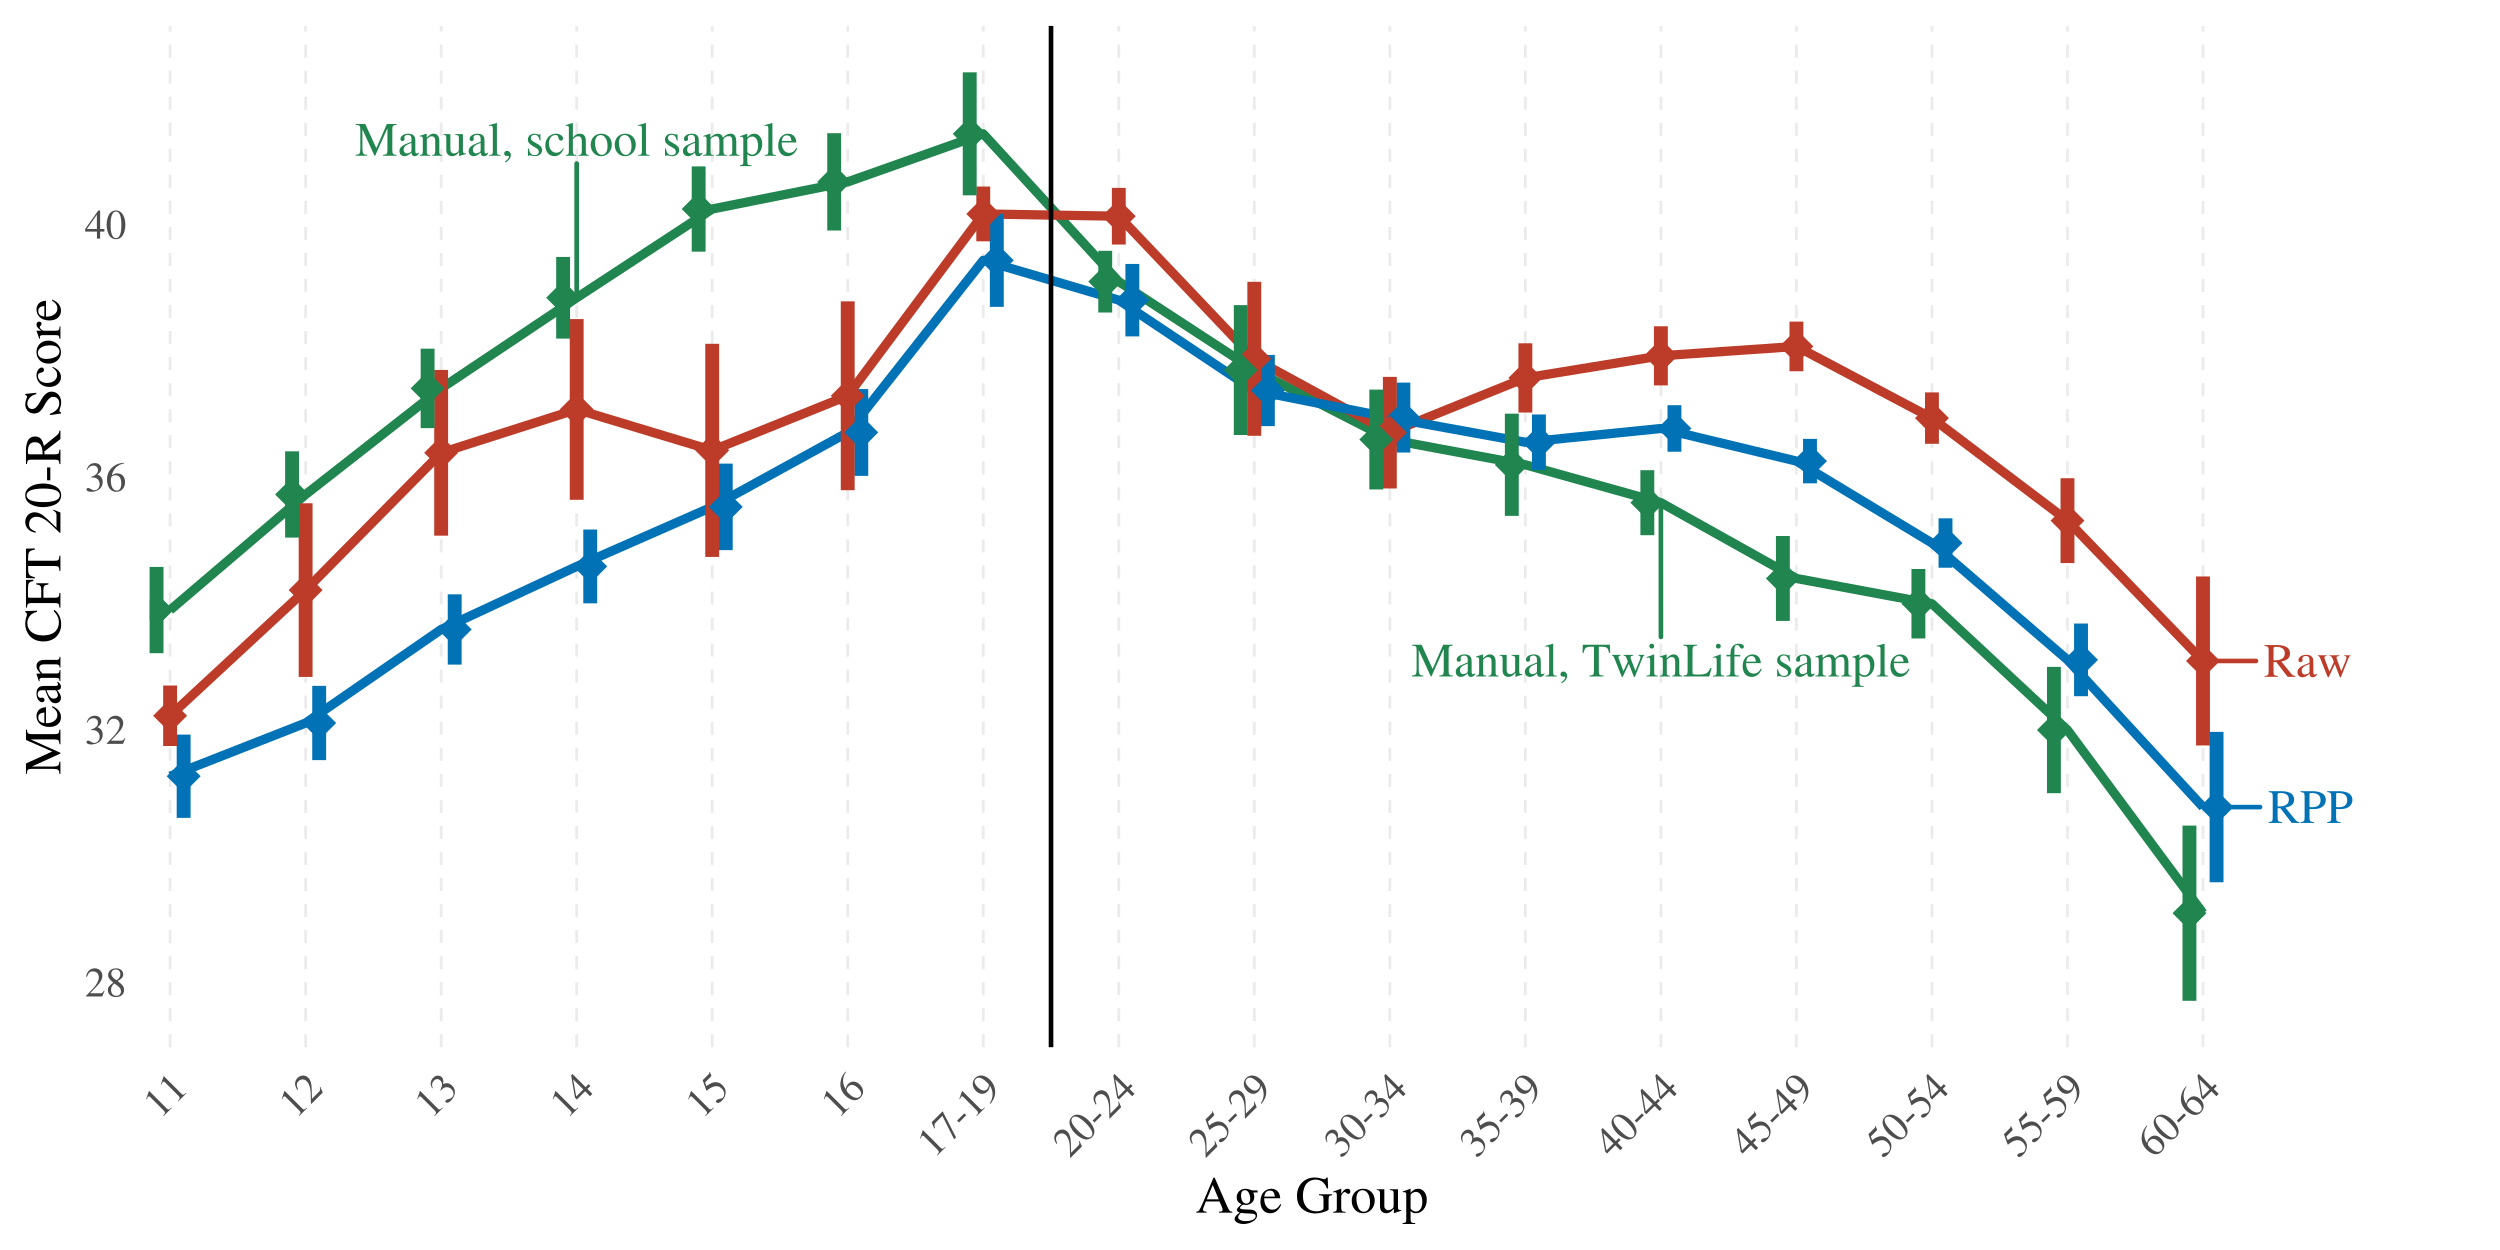 <?xml version="1.0" encoding="UTF-8"?>
<svg xmlns="http://www.w3.org/2000/svg" xmlns:xlink="http://www.w3.org/1999/xlink" width="576" height="288" viewBox="0 0 576 288">
<defs>
<g>
<g id="glyph-0-0">
<path d="M 7.281 -0.203 C 6.859 -0.25 6.641 -0.359 6.312 -0.734 L 4.047 -3.531 C 5.453 -3.797 6.047 -4.359 6.047 -5.375 C 6.047 -5.844 5.906 -6.25 5.609 -6.578 C 5.188 -7.031 4.266 -7.312 3.234 -7.312 L 0.188 -7.312 L 0.188 -7.109 C 1 -7.016 1.109 -6.922 1.125 -6.109 L 1.125 -1.328 C 1.109 -0.391 1.016 -0.281 0.188 -0.203 L 0.188 0 L 3.25 0 L 3.25 -0.203 C 2.391 -0.266 2.266 -0.391 2.25 -1.203 L 2.25 -3.375 L 2.875 -3.406 L 5.5 0 L 7.281 0 Z M 2.25 -6.5 C 2.25 -6.812 2.375 -6.906 2.812 -6.906 C 4.203 -6.906 4.844 -6.422 4.844 -5.391 C 4.844 -4.844 4.609 -4.375 4.203 -4.172 C 3.703 -3.875 3.312 -3.812 2.25 -3.797 Z M 2.25 -6.5 "/>
</g>
<g id="glyph-0-1">
<path d="M 0.172 -7.109 C 1 -7.016 1.094 -6.922 1.109 -6.109 L 1.109 -1.328 C 1.094 -0.391 1.016 -0.281 0.172 -0.203 L 0.172 0 L 3.266 0 L 3.266 -0.203 C 2.391 -0.234 2.25 -0.391 2.234 -1.203 L 2.234 -3.219 C 2.516 -3.188 2.703 -3.188 3 -3.188 C 3.859 -3.188 4.453 -3.297 4.922 -3.562 C 5.594 -3.906 5.984 -4.578 5.984 -5.312 C 5.984 -5.781 5.828 -6.203 5.531 -6.516 C 5.094 -7 4.125 -7.312 3.094 -7.312 L 0.172 -7.312 Z M 2.234 -6.531 C 2.234 -6.828 2.312 -6.906 2.609 -6.906 C 4.094 -6.906 4.781 -6.391 4.781 -5.25 C 4.781 -4.172 4.125 -3.625 2.859 -3.625 C 2.641 -3.625 2.484 -3.641 2.234 -3.656 Z M 2.234 -6.531 "/>
</g>
<g id="glyph-0-2">
<path d="M 4.875 -0.734 C 4.688 -0.578 4.562 -0.516 4.391 -0.516 C 4.141 -0.516 4.062 -0.672 4.062 -1.156 L 4.062 -3.312 C 4.062 -3.891 4.016 -4.203 3.844 -4.469 C 3.594 -4.875 3.125 -5.078 2.469 -5.078 C 1.438 -5.078 0.625 -4.547 0.625 -3.844 C 0.625 -3.594 0.828 -3.375 1.094 -3.375 C 1.359 -3.375 1.594 -3.594 1.594 -3.828 C 1.594 -3.875 1.578 -3.938 1.562 -4.016 C 1.547 -4.109 1.531 -4.203 1.531 -4.281 C 1.531 -4.578 1.891 -4.812 2.328 -4.812 C 2.875 -4.812 3.172 -4.5 3.172 -3.906 L 3.172 -3.219 C 1.484 -2.547 1.281 -2.453 0.812 -2.031 C 0.562 -1.812 0.406 -1.438 0.406 -1.078 C 0.406 -0.375 0.891 0.109 1.562 0.109 C 2.062 0.109 2.5 -0.125 3.188 -0.703 C 3.234 -0.109 3.438 0.109 3.891 0.109 C 4.266 0.109 4.5 -0.016 4.875 -0.438 Z M 3.172 -1.359 C 3.172 -1.031 3.109 -0.906 2.891 -0.766 C 2.609 -0.625 2.312 -0.531 2.078 -0.531 C 1.688 -0.531 1.375 -0.906 1.375 -1.375 L 1.375 -1.422 C 1.391 -2.094 1.875 -2.5 3.172 -2.953 Z M 3.172 -1.359 "/>
</g>
<g id="glyph-0-3">
<path d="M 6.312 -4.969 L 6.312 -4.812 C 6.688 -4.734 6.797 -4.656 6.797 -4.469 C 6.797 -4.297 6.734 -4.031 6.609 -3.734 L 5.609 -1.281 L 4.688 -3.75 C 4.5 -4.266 4.5 -4.266 4.5 -4.406 C 4.5 -4.656 4.625 -4.734 5.141 -4.812 L 5.141 -4.969 L 2.891 -4.969 L 2.891 -4.812 C 3.297 -4.766 3.438 -4.625 3.656 -4.047 C 3.719 -3.891 3.812 -3.609 3.875 -3.422 L 2.875 -1.219 L 1.781 -4.109 C 1.734 -4.219 1.719 -4.328 1.719 -4.438 C 1.719 -4.672 1.828 -4.766 2.219 -4.812 L 2.219 -4.969 L 0.234 -4.969 L 0.234 -4.812 C 0.484 -4.781 0.578 -4.672 0.812 -4.109 L 2.312 -0.328 C 2.438 0.016 2.531 0.156 2.594 0.156 C 2.656 0.156 2.734 0.016 2.875 -0.281 L 4.109 -2.922 L 5.109 -0.328 C 5.281 0.094 5.297 0.156 5.375 0.156 C 5.453 0.156 5.516 0.062 5.688 -0.391 L 7.219 -4.203 C 7.406 -4.672 7.453 -4.734 7.672 -4.812 L 7.672 -4.969 Z M 6.312 -4.969 "/>
</g>
<g id="glyph-0-4">
<path d="M 9.531 -7.312 L 7.328 -7.312 L 4.891 -1.734 L 2.344 -7.312 L 0.156 -7.312 L 0.156 -7.109 C 1.062 -7.062 1.188 -6.938 1.203 -6.109 L 1.203 -1.625 C 1.188 -0.453 1.031 -0.266 0.125 -0.203 L 0.125 0 L 2.734 0 L 2.734 -0.203 C 1.875 -0.25 1.719 -0.484 1.688 -1.625 L 1.688 -6.078 L 4.469 0 L 4.625 0 L 7.453 -6.328 L 7.453 -1.328 C 7.438 -0.391 7.312 -0.266 6.438 -0.203 L 6.438 0 L 9.531 0 L 9.531 -0.203 C 8.734 -0.25 8.594 -0.406 8.578 -1.203 L 8.578 -6.109 C 8.594 -6.906 8.734 -7.047 9.531 -7.109 Z M 9.531 -7.312 "/>
</g>
<g id="glyph-0-5">
<path d="M 0.203 0 L 2.547 0 L 2.547 -0.172 C 1.984 -0.203 1.812 -0.344 1.812 -0.734 L 1.812 -3.844 C 2.344 -4.344 2.578 -4.469 2.953 -4.469 C 3.484 -4.469 3.75 -4.125 3.75 -3.406 L 3.75 -1.094 C 3.734 -0.375 3.594 -0.203 3.062 -0.172 L 3.062 0 L 5.359 0 L 5.359 -0.172 C 4.812 -0.219 4.688 -0.359 4.688 -0.891 L 4.688 -3.422 C 4.688 -4.469 4.203 -5.078 3.375 -5.078 C 2.875 -5.078 2.531 -4.891 1.781 -4.188 L 1.781 -5.062 L 1.703 -5.078 C 1.125 -4.875 0.75 -4.75 0.172 -4.578 L 0.172 -4.391 C 0.25 -4.438 0.359 -4.438 0.469 -4.438 C 0.781 -4.438 0.891 -4.281 0.891 -3.734 L 0.891 -1 C 0.875 -0.344 0.75 -0.203 0.203 -0.172 Z M 0.203 0 "/>
</g>
<g id="glyph-0-6">
<path d="M 5.297 -0.547 L 5.234 -0.547 C 4.688 -0.578 4.625 -0.656 4.609 -1.188 L 4.609 -4.969 L 2.859 -4.969 L 2.859 -4.781 C 3.547 -4.75 3.672 -4.641 3.672 -4.094 L 3.672 -1.484 C 3.672 -1.188 3.625 -1.031 3.469 -0.906 C 3.172 -0.656 2.828 -0.531 2.5 -0.531 C 2.062 -0.531 1.719 -0.906 1.719 -1.375 L 1.719 -4.969 L 0.094 -4.969 L 0.094 -4.812 C 0.625 -4.797 0.766 -4.641 0.781 -4.109 L 0.781 -1.328 C 0.781 -0.453 1.312 0.109 2.125 0.109 C 2.531 0.109 2.953 -0.062 3.266 -0.359 L 3.734 -0.844 L 3.734 0.078 L 3.781 0.094 C 4.328 -0.125 4.734 -0.25 5.297 -0.391 Z M 5.297 -0.547 "/>
</g>
<g id="glyph-0-7">
<path d="M 0.234 0 L 2.844 0 L 2.844 -0.172 C 2.141 -0.203 2.016 -0.312 2.016 -0.922 L 2.016 -7.516 L 1.969 -7.547 C 1.406 -7.375 1 -7.25 0.203 -7.062 L 0.203 -6.875 L 0.281 -6.875 C 0.391 -6.891 0.531 -6.906 0.625 -6.906 C 0.969 -6.906 1.078 -6.75 1.078 -6.234 L 1.078 -0.969 C 1.078 -0.359 0.922 -0.203 0.234 -0.172 Z M 0.234 0 "/>
</g>
<g id="glyph-0-8">
<path d="M 0.922 1.562 C 1.656 1.188 2.156 0.516 2.156 -0.141 C 2.156 -0.703 1.766 -1.125 1.266 -1.125 C 0.891 -1.125 0.625 -0.875 0.625 -0.5 C 0.625 -0.141 0.859 0.062 1.266 0.062 C 1.344 0.062 1.422 0.062 1.484 0.047 C 1.547 0.016 1.562 0.016 1.562 0.016 C 1.656 0.016 1.719 0.094 1.719 0.172 C 1.719 0.531 1.406 0.938 0.812 1.344 Z M 0.922 1.562 "/>
</g>
<g id="glyph-0-9">
</g>
<g id="glyph-0-10">
<path d="M 3.484 -3.469 L 3.438 -4.984 L 3.312 -4.984 C 3.266 -4.891 3.203 -4.859 3.141 -4.859 C 3.078 -4.859 2.953 -4.875 2.844 -4.938 C 2.578 -5.031 2.328 -5.078 2.062 -5.078 C 1.188 -5.078 0.562 -4.5 0.562 -3.719 C 0.562 -3.094 0.922 -2.656 1.859 -2.125 L 2.5 -1.75 C 2.891 -1.531 3.078 -1.266 3.078 -0.922 C 3.078 -0.438 2.719 -0.125 2.156 -0.125 C 1.391 -0.125 1 -0.547 0.75 -1.672 L 0.578 -1.672 L 0.578 0.047 L 0.719 0.047 C 0.797 -0.062 0.844 -0.094 0.969 -0.094 C 1.094 -0.094 1.219 -0.062 1.484 0 C 1.781 0.062 2.062 0.109 2.281 0.109 C 3.141 0.109 3.844 -0.531 3.844 -1.297 C 3.844 -1.859 3.578 -2.219 2.922 -2.625 L 1.719 -3.328 C 1.406 -3.516 1.25 -3.781 1.25 -4.078 C 1.25 -4.531 1.594 -4.828 2.094 -4.828 C 2.734 -4.828 3.062 -4.469 3.312 -3.469 Z M 3.484 -3.469 "/>
</g>
<g id="glyph-0-11">
<path d="M 4.391 -1.719 C 3.859 -0.953 3.469 -0.688 2.844 -0.688 C 1.828 -0.688 1.125 -1.562 1.125 -2.844 C 1.125 -3.984 1.734 -4.766 2.625 -4.766 C 3.031 -4.766 3.172 -4.656 3.281 -4.234 L 3.344 -3.984 C 3.438 -3.672 3.641 -3.484 3.875 -3.484 C 4.172 -3.484 4.391 -3.688 4.391 -3.938 C 4.391 -4.562 3.625 -5.078 2.703 -5.078 C 2.156 -5.078 1.594 -4.859 1.141 -4.469 C 0.578 -3.984 0.281 -3.219 0.281 -2.344 C 0.281 -0.922 1.156 0.109 2.375 0.109 C 2.875 0.109 3.312 -0.062 3.719 -0.406 C 4.016 -0.656 4.219 -0.969 4.547 -1.625 Z M 4.391 -1.719 "/>
</g>
<g id="glyph-0-12">
<path d="M 5.375 -0.172 C 4.781 -0.266 4.734 -0.344 4.719 -1.125 L 4.719 -3.328 C 4.719 -4.484 4.266 -5.078 3.359 -5.078 C 2.703 -5.078 2.25 -4.812 1.734 -4.156 L 1.734 -7.516 L 1.672 -7.547 C 1.297 -7.406 1.016 -7.328 0.406 -7.141 L 0.109 -7.062 L 0.109 -6.875 C 0.156 -6.891 0.172 -6.891 0.25 -6.891 C 0.719 -6.891 0.812 -6.812 0.812 -6.328 L 0.812 -1.125 C 0.781 -0.328 0.734 -0.25 0.094 -0.172 L 0.094 0 L 2.484 0 L 2.484 -0.172 C 1.844 -0.219 1.75 -0.344 1.734 -1.125 L 1.734 -3.797 C 2.203 -4.297 2.531 -4.484 2.969 -4.484 C 3.516 -4.484 3.797 -4.094 3.797 -3.312 L 3.797 -1.125 C 3.766 -0.344 3.672 -0.219 3.031 -0.172 L 3.031 0 L 5.375 0 Z M 5.375 -0.172 "/>
</g>
<g id="glyph-0-13">
<path d="M 2.766 -5.078 C 1.312 -5.078 0.328 -4.016 0.328 -2.5 C 0.328 -1 1.344 0.109 2.734 0.109 C 4.125 0.109 5.188 -1.047 5.188 -2.578 C 5.188 -4.047 4.172 -5.078 2.766 -5.078 Z M 2.625 -4.766 C 3.547 -4.766 4.203 -3.719 4.203 -2.203 C 4.203 -0.938 3.703 -0.203 2.875 -0.203 C 2.438 -0.203 2.031 -0.469 1.797 -0.906 C 1.484 -1.484 1.312 -2.25 1.312 -3.031 C 1.312 -4.094 1.828 -4.766 2.625 -4.766 Z M 2.625 -4.766 "/>
</g>
<g id="glyph-0-14">
<path d="M 0.172 0 L 2.625 0 L 2.625 -0.172 C 2.062 -0.172 1.891 -0.297 1.875 -0.734 L 1.875 -3.859 C 1.875 -3.875 1.969 -3.984 2.047 -4.062 C 2.312 -4.312 2.797 -4.5 3.188 -4.5 C 3.672 -4.5 3.906 -4.125 3.906 -3.344 L 3.906 -0.953 C 3.891 -0.328 3.781 -0.203 3.156 -0.172 L 3.156 0 L 5.641 0 L 5.641 -0.172 C 5.016 -0.172 4.859 -0.344 4.844 -1.047 L 4.844 -3.828 C 5.172 -4.312 5.531 -4.5 6.047 -4.5 C 6.672 -4.5 6.875 -4.203 6.875 -3.297 L 6.875 -0.969 C 6.844 -0.312 6.781 -0.234 6.141 -0.172 L 6.141 0 L 8.562 0 L 8.562 -0.172 L 8.281 -0.188 C 7.922 -0.25 7.797 -0.406 7.797 -0.844 L 7.797 -3.109 C 7.797 -4.422 7.375 -5.078 6.516 -5.078 C 5.875 -5.078 5.312 -4.797 4.719 -4.156 C 4.516 -4.781 4.141 -5.078 3.547 -5.078 C 3.047 -5.078 2.75 -4.938 1.828 -4.234 L 1.828 -5.062 L 1.75 -5.078 C 1.172 -4.875 0.797 -4.75 0.203 -4.578 L 0.203 -4.391 C 0.344 -4.438 0.438 -4.438 0.562 -4.438 C 0.844 -4.438 0.953 -4.266 0.953 -3.734 L 0.953 -0.938 C 0.922 -0.328 0.781 -0.172 0.172 -0.172 Z M 0.172 0 "/>
</g>
<g id="glyph-0-15">
<path d="M 0.062 2.391 L 2.734 2.391 L 2.734 2.203 C 1.906 2.188 1.766 2.078 1.75 1.375 L 1.75 -0.359 C 2.156 0 2.406 0.109 2.875 0.109 C 4.188 0.109 5.188 -1.125 5.188 -2.734 C 5.188 -4.094 4.422 -5.078 3.344 -5.078 C 2.734 -5.078 2.25 -4.812 1.75 -4.203 L 1.75 -5.062 L 1.688 -5.078 C 1.094 -4.844 0.703 -4.703 0.094 -4.516 L 0.094 -4.344 C 0.203 -4.359 0.266 -4.359 0.375 -4.359 C 0.75 -4.359 0.828 -4.234 0.828 -3.719 L 0.828 1.453 C 0.828 2.031 0.703 2.141 0.062 2.203 Z M 1.75 -3.688 C 1.75 -4.016 2.375 -4.422 2.891 -4.422 C 3.703 -4.422 4.234 -3.578 4.234 -2.281 C 4.234 -1.078 3.703 -0.25 2.906 -0.25 C 2.391 -0.25 1.75 -0.641 1.75 -0.969 Z M 1.75 -3.688 "/>
</g>
<g id="glyph-0-16">
<path d="M 4.5 -1.812 C 3.984 -0.969 3.5 -0.656 2.797 -0.656 C 2.172 -0.656 1.688 -0.969 1.375 -1.609 C 1.172 -2.016 1.094 -2.375 1.078 -3.062 L 4.469 -3.062 C 4.391 -3.781 4.281 -4.094 4 -4.453 C 3.672 -4.844 3.156 -5.078 2.578 -5.078 C 2.031 -5.078 1.516 -4.875 1.094 -4.5 C 0.578 -4.047 0.281 -3.266 0.281 -2.359 C 0.281 -0.844 1.078 0.109 2.344 0.109 C 3.391 0.109 4.219 -0.547 4.688 -1.734 Z M 1.094 -3.406 C 1.219 -4.281 1.594 -4.688 2.266 -4.688 C 2.938 -4.688 3.203 -4.375 3.344 -3.406 Z M 1.094 -3.406 "/>
</g>
<g id="glyph-0-17">
<path d="M 5 -0.203 C 4.094 -0.25 3.938 -0.391 3.938 -1.203 L 3.938 -6.844 L 4.531 -6.844 C 5.812 -6.828 6.047 -6.641 6.281 -5.438 L 6.547 -5.438 L 6.484 -7.312 L 0.25 -7.312 L 0.188 -5.438 L 0.453 -5.438 C 0.703 -6.641 0.938 -6.828 2.203 -6.844 L 2.812 -6.844 L 2.812 -1.328 C 2.797 -0.375 2.703 -0.266 1.766 -0.203 L 1.766 0 L 5 0 Z M 5 -0.203 "/>
</g>
<g id="glyph-0-18">
<path d="M 0.172 0 L 2.797 0 L 2.797 -0.172 C 2.062 -0.219 1.984 -0.328 1.984 -1.125 L 1.984 -5.047 L 1.938 -5.078 L 0.219 -4.469 L 0.219 -4.312 L 0.312 -4.312 C 0.438 -4.344 0.578 -4.359 0.688 -4.359 C 0.953 -4.359 1.047 -4.172 1.047 -3.688 L 1.047 -1.125 C 1.031 -0.312 0.922 -0.203 0.172 -0.172 Z M 1.406 -7.547 C 1.109 -7.547 0.859 -7.297 0.859 -6.984 C 0.859 -6.656 1.109 -6.422 1.406 -6.422 C 1.75 -6.422 1.984 -6.656 1.984 -6.984 C 1.984 -7.297 1.734 -7.547 1.406 -7.547 Z M 1.406 -7.547 "/>
</g>
<g id="glyph-0-19">
<path d="M 3.25 -7.312 L 0.125 -7.312 L 0.125 -7.109 C 0.938 -7.047 1.078 -6.906 1.094 -6.109 L 1.094 -1.203 C 1.078 -0.406 0.922 -0.25 0.125 -0.203 L 0.125 0 L 6.078 0 L 6.609 -1.922 L 6.328 -1.922 C 5.812 -0.766 5.328 -0.469 3.906 -0.438 L 3.172 -0.438 C 2.312 -0.453 2.234 -0.484 2.219 -0.891 L 2.219 -6.109 C 2.25 -6.922 2.391 -7.062 3.25 -7.109 Z M 3.25 -7.312 "/>
</g>
<g id="glyph-0-20">
<path d="M 3.406 -4.969 L 2.062 -4.969 L 2.062 -6.25 C 2.062 -6.906 2.266 -7.234 2.688 -7.234 C 2.922 -7.234 3.078 -7.125 3.266 -6.812 C 3.453 -6.516 3.578 -6.406 3.766 -6.406 C 4.031 -6.406 4.234 -6.609 4.234 -6.859 C 4.234 -7.25 3.75 -7.547 3.078 -7.547 C 2.391 -7.547 1.812 -7.25 1.531 -6.75 C 1.234 -6.25 1.156 -5.859 1.141 -4.969 L 0.234 -4.969 L 0.234 -4.625 L 1.141 -4.625 L 1.141 -1.156 C 1.109 -0.328 1 -0.203 0.219 -0.172 L 0.219 0 L 3.094 0 L 3.094 -0.172 C 2.188 -0.203 2.062 -0.328 2.062 -1.156 L 2.062 -4.625 L 3.406 -4.625 Z M 3.406 -4.969 "/>
</g>
<g id="glyph-1-0">
<path d="M 4.562 -1.312 L 4.438 -1.359 C 4.078 -0.812 3.969 -0.734 3.516 -0.734 L 1.234 -0.734 L 2.844 -2.422 C 3.688 -3.312 4.062 -4.031 4.062 -4.781 C 4.062 -5.75 3.297 -6.484 2.297 -6.484 C 1.766 -6.484 1.266 -6.281 0.906 -5.891 C 0.609 -5.562 0.453 -5.25 0.297 -4.578 L 0.5 -4.531 C 0.875 -5.469 1.219 -5.781 1.891 -5.781 C 2.703 -5.781 3.25 -5.234 3.25 -4.422 C 3.25 -3.672 2.797 -2.781 2 -1.922 L 0.281 -0.109 L 0.281 0 L 4.031 0 Z M 4.562 -1.312 "/>
</g>
<g id="glyph-1-1">
<path d="M 2.781 -3.562 C 3.734 -4.078 4.062 -4.469 4.062 -5.125 C 4.062 -5.922 3.391 -6.484 2.422 -6.484 C 1.375 -6.484 0.594 -5.844 0.594 -4.969 C 0.594 -4.344 0.781 -4.062 1.781 -3.188 C 0.734 -2.391 0.531 -2.109 0.531 -1.453 C 0.531 -0.516 1.281 0.141 2.375 0.141 C 3.531 0.141 4.266 -0.5 4.266 -1.484 C 4.266 -2.219 3.938 -2.688 2.781 -3.562 Z M 2.609 -2.578 C 3.312 -2.078 3.547 -1.734 3.547 -1.188 C 3.547 -0.562 3.109 -0.141 2.484 -0.141 C 1.75 -0.141 1.266 -0.688 1.266 -1.516 C 1.266 -2.141 1.469 -2.531 2.031 -3 Z M 2.5 -3.734 C 1.656 -4.281 1.312 -4.734 1.312 -5.266 C 1.312 -5.828 1.734 -6.219 2.344 -6.219 C 3 -6.219 3.406 -5.797 3.406 -5.125 C 3.406 -4.547 3.156 -4.156 2.5 -3.734 Z M 2.5 -3.734 "/>
</g>
<g id="glyph-1-2">
<path d="M 1.469 -3.172 C 2.031 -3.172 2.25 -3.141 2.469 -3.062 C 3.078 -2.844 3.438 -2.297 3.438 -1.641 C 3.438 -0.828 2.906 -0.219 2.203 -0.219 C 1.922 -0.219 1.734 -0.281 1.375 -0.516 C 1.109 -0.688 0.938 -0.75 0.781 -0.75 C 0.562 -0.75 0.406 -0.609 0.406 -0.406 C 0.406 -0.078 0.828 0.141 1.5 0.141 C 2.219 0.141 2.984 -0.109 3.438 -0.516 C 3.891 -0.906 4.141 -1.453 4.141 -2.094 C 4.141 -2.594 3.984 -3.047 3.719 -3.344 C 3.516 -3.547 3.328 -3.672 2.922 -3.844 C 3.562 -4.297 3.812 -4.656 3.812 -5.172 C 3.812 -5.953 3.203 -6.484 2.312 -6.484 C 1.828 -6.484 1.406 -6.328 1.062 -6.016 C 0.781 -5.75 0.641 -5.5 0.438 -4.938 L 0.578 -4.891 C 0.953 -5.609 1.391 -5.906 2 -5.906 C 2.625 -5.906 3.047 -5.5 3.047 -4.891 C 3.047 -4.531 2.906 -4.203 2.672 -3.953 C 2.375 -3.672 2.109 -3.516 1.453 -3.297 Z M 1.469 -3.172 "/>
</g>
<g id="glyph-1-3">
<path d="M 4.281 -6.562 C 3.188 -6.469 2.625 -6.281 1.922 -5.797 C 0.891 -5.062 0.328 -3.969 0.328 -2.672 C 0.328 -1.844 0.578 -1 1 -0.516 C 1.359 -0.094 1.875 0.141 2.469 0.141 C 3.672 0.141 4.484 -0.781 4.484 -2.094 C 4.484 -3.344 3.797 -4.109 2.672 -4.109 C 2.25 -4.109 2.062 -4.031 1.453 -3.672 C 1.719 -5.125 2.797 -6.156 4.297 -6.406 Z M 2.328 -3.672 C 3.156 -3.672 3.625 -2.969 3.625 -1.781 C 3.625 -0.719 3.25 -0.141 2.578 -0.141 C 1.734 -0.141 1.219 -1.031 1.219 -2.516 C 1.219 -3.016 1.297 -3.281 1.484 -3.422 C 1.688 -3.578 1.984 -3.672 2.328 -3.672 Z M 2.328 -3.672 "/>
</g>
<g id="glyph-1-4">
<path d="M 4.531 -2.219 L 3.547 -2.219 L 3.547 -6.484 L 3.125 -6.484 L 0.109 -2.219 L 0.109 -1.609 L 2.812 -1.609 L 2.812 0 L 3.547 0 L 3.547 -1.609 L 4.531 -1.609 Z M 2.797 -2.219 L 0.5 -2.219 L 2.797 -5.5 Z M 2.797 -2.219 "/>
</g>
<g id="glyph-1-5">
<path d="M 2.438 -6.484 C 1.906 -6.484 1.5 -6.328 1.156 -5.984 C 0.594 -5.453 0.234 -4.344 0.234 -3.219 C 0.234 -2.172 0.547 -1.062 1 -0.516 C 1.359 -0.094 1.844 0.141 2.391 0.141 C 2.891 0.141 3.297 -0.031 3.641 -0.359 C 4.203 -0.891 4.562 -2 4.562 -3.172 C 4.562 -5.125 3.688 -6.484 2.438 -6.484 Z M 2.406 -6.234 C 3.219 -6.234 3.641 -5.156 3.641 -3.141 C 3.641 -1.141 3.219 -0.109 2.391 -0.109 C 1.578 -0.109 1.156 -1.141 1.156 -3.141 C 1.156 -5.188 1.578 -6.234 2.406 -6.234 Z M 2.406 -6.234 "/>
</g>
<g id="glyph-2-0">
<path d="M 0.797 -0.797 L 2.672 -2.672 L 2.578 -2.766 C 2.062 -2.25 1.859 -2.203 1.531 -2.531 L -2.547 -6.609 L -2.594 -6.562 L -3.219 -4.719 L -3.125 -4.625 C -2.969 -5 -2.828 -5.203 -2.781 -5.25 C -2.641 -5.391 -2.469 -5.375 -2.25 -5.156 L 0.828 -2.078 C 1.234 -1.641 1.203 -1.422 0.703 -0.891 Z M 0.797 -0.797 "/>
</g>
<g id="glyph-2-1">
<path d="M 2.297 -4.141 L 2.172 -4.109 C 2.312 -3.469 2.297 -3.328 1.969 -3 L 0.359 -1.391 L 0.297 -3.734 C 0.266 -4.953 0.031 -5.719 -0.5 -6.25 C -1.188 -6.938 -2.25 -6.906 -2.953 -6.203 C -3.328 -5.828 -3.547 -5.328 -3.531 -4.812 C -3.5 -4.375 -3.391 -4.047 -3.031 -3.438 L -2.844 -3.562 C -3.234 -4.484 -3.234 -4.953 -2.75 -5.438 C -2.188 -6 -1.406 -6 -0.828 -5.422 C -0.297 -4.891 0.016 -3.953 0.062 -2.781 L 0.125 -0.281 L 0.203 -0.203 L 2.844 -2.844 Z M 2.297 -4.141 "/>
</g>
<g id="glyph-2-2">
<path d="M -1.219 -3.281 C -0.812 -3.688 -0.625 -3.812 -0.422 -3.922 C 0.156 -4.188 0.812 -4.062 1.281 -3.594 C 1.859 -3.016 1.906 -2.219 1.406 -1.719 C 1.203 -1.516 1.016 -1.422 0.609 -1.328 C 0.297 -1.266 0.125 -1.188 0.016 -1.078 C -0.141 -0.922 -0.156 -0.719 0 -0.562 C 0.219 -0.344 0.672 -0.484 1.156 -0.969 C 1.656 -1.469 2.031 -2.188 2.078 -2.797 C 2.109 -3.391 1.891 -3.953 1.438 -4.406 C 1.094 -4.75 0.656 -4.969 0.266 -4.984 C -0.031 -5 -0.234 -4.953 -0.656 -4.781 C -0.516 -5.547 -0.594 -6 -0.953 -6.359 C -1.5 -6.906 -2.312 -6.844 -2.938 -6.219 C -3.281 -5.875 -3.469 -5.469 -3.5 -5 C -3.516 -4.609 -3.438 -4.344 -3.172 -3.797 L -3.047 -3.859 C -3.297 -4.641 -3.188 -5.156 -2.75 -5.594 C -2.312 -6.031 -1.734 -6.047 -1.297 -5.609 C -1.047 -5.359 -0.906 -5.031 -0.906 -4.688 C -0.922 -4.266 -1 -3.969 -1.297 -3.359 Z M -1.219 -3.281 "/>
</g>
<g id="glyph-2-3">
<path d="M 1.641 -4.766 L 0.953 -4.078 L -2.062 -7.094 L -2.375 -6.781 L -1.484 -1.641 L -1.062 -1.219 L 0.844 -3.125 L 1.984 -1.984 L 2.516 -2.516 L 1.375 -3.656 L 2.062 -4.344 Z M 0.422 -3.547 L -1.203 -1.922 L -1.906 -5.875 Z M 0.422 -3.547 "/>
</g>
<g id="glyph-2-4">
<path d="M -2.734 -5.172 L -1.406 -6.5 C -1.281 -6.625 -1.266 -6.672 -1.297 -6.734 L -1.656 -7.594 L -1.75 -7.562 C -1.719 -7.344 -1.734 -7.234 -1.891 -7.078 L -3.297 -5.672 L -2.453 -3.328 C -2.438 -3.312 -2.422 -3.297 -2.406 -3.281 C -2.375 -3.25 -2.328 -3.266 -2.281 -3.312 C -2.062 -3.531 -1.75 -3.75 -1.375 -3.938 C -0.344 -4.469 0.422 -4.422 1.109 -3.734 C 1.766 -3.078 1.859 -2.172 1.312 -1.625 C 1.188 -1.5 1.016 -1.422 0.672 -1.391 C 0.297 -1.328 0.078 -1.234 -0.078 -1.078 C -0.266 -0.891 -0.281 -0.719 -0.109 -0.547 C 0.156 -0.281 0.625 -0.438 1.141 -0.953 C 1.703 -1.516 2 -2.188 2 -2.875 C 2.016 -3.484 1.766 -4.016 1.25 -4.531 C 0.766 -5.016 0.328 -5.203 -0.344 -5.219 C -0.953 -5.203 -1.484 -4.984 -2.438 -4.312 Z M -2.734 -5.172 "/>
</g>
<g id="glyph-2-5">
<path d="M -1.609 -7.672 C -2.328 -6.828 -2.578 -6.297 -2.734 -5.453 C -2.953 -4.203 -2.578 -3.047 -1.656 -2.125 C -1.062 -1.531 -0.297 -1.109 0.344 -1.062 C 0.906 -1.031 1.422 -1.234 1.844 -1.656 C 2.688 -2.5 2.625 -3.719 1.688 -4.656 C 0.812 -5.531 -0.219 -5.594 -1.016 -4.797 C -1.312 -4.5 -1.391 -4.297 -1.562 -3.625 C -2.406 -4.844 -2.375 -6.344 -1.5 -7.562 Z M -0.953 -4.234 C -0.359 -4.828 0.469 -4.656 1.297 -3.828 C 2.047 -3.078 2.203 -2.391 1.734 -1.922 C 1.125 -1.312 0.125 -1.594 -0.922 -2.641 C -1.266 -2.984 -1.391 -3.234 -1.375 -3.469 C -1.344 -3.719 -1.188 -4 -0.953 -4.234 Z M -0.953 -4.234 "/>
</g>
<g id="glyph-2-6">
<path d="M -1.438 -7.531 L -3.938 -5.031 L -3.359 -3.609 L -3.188 -3.688 C -3.359 -4.422 -3.328 -4.641 -2.953 -5.016 L -1.469 -6.5 L 1.234 -1.109 L 1.672 -1.547 L -1.344 -7.438 Z M -1.438 -7.531 "/>
</g>
<g id="glyph-2-7">
<path d="M -1.484 -2.016 L -1.047 -1.578 L 0.625 -3.25 L 0.188 -3.688 Z M -1.484 -2.016 "/>
</g>
<g id="glyph-2-8">
<path d="M 0.547 -0.234 C 1.219 -1.094 1.469 -1.594 1.609 -2.391 C 1.781 -3.625 1.359 -4.859 0.438 -5.781 C -0.688 -6.906 -2.078 -7.078 -2.969 -6.188 C -3.766 -5.391 -3.703 -4.109 -2.781 -3.188 C -1.953 -2.359 -0.906 -2.312 -0.188 -3.031 C 0.188 -3.406 0.359 -3.797 0.438 -4.438 C 1.281 -3.062 1.25 -1.594 0.391 -0.359 Z M 0.047 -4.859 C 0.172 -4.734 0.234 -4.641 0.203 -4.516 C 0.172 -4.172 0 -3.812 -0.234 -3.578 C -0.75 -3.062 -1.578 -3.234 -2.391 -4.047 C -2.781 -4.438 -3.078 -4.953 -3.109 -5.266 C -3.125 -5.5 -3.031 -5.75 -2.828 -5.953 C -2.234 -6.547 -1.359 -6.266 -0.219 -5.125 Z M 0.047 -4.859 "/>
</g>
<g id="glyph-2-9">
<path d="M -2.859 -6.297 C -3.234 -5.922 -3.406 -5.531 -3.422 -5.047 C -3.438 -4.281 -2.906 -3.25 -2.109 -2.453 C -1.359 -1.703 -0.359 -1.141 0.344 -1.062 C 0.906 -1.031 1.391 -1.203 1.781 -1.594 C 2.141 -1.953 2.312 -2.344 2.328 -2.828 C 2.344 -3.594 1.797 -4.641 0.969 -5.469 C -0.406 -6.844 -1.969 -7.188 -2.859 -6.297 Z M -2.703 -6.109 C -2.125 -6.688 -1.062 -6.219 0.359 -4.797 C 1.766 -3.391 2.203 -2.359 1.609 -1.766 C 1.031 -1.188 0 -1.625 -1.406 -3.031 C -2.859 -4.484 -3.297 -5.516 -2.703 -6.109 Z M -2.703 -6.109 "/>
</g>
<g id="glyph-3-0">
<path d="M 8.469 -0.234 C 7.938 -0.266 7.812 -0.391 7.391 -1.266 L 4.406 -8.094 L 4.156 -8.094 L 1.672 -2.203 C 0.906 -0.438 0.75 -0.25 0.188 -0.234 L 0.188 0 L 2.562 0 L 2.562 -0.234 C 1.984 -0.234 1.734 -0.375 1.734 -0.719 C 1.734 -0.859 1.781 -1.031 1.844 -1.188 L 2.391 -2.594 L 5.531 -2.594 L 6.031 -1.438 C 6.172 -1.109 6.25 -0.797 6.25 -0.641 C 6.25 -0.344 6.047 -0.234 5.406 -0.234 L 5.406 0 L 8.469 0 Z M 2.594 -3.078 L 3.969 -6.391 L 5.359 -3.078 Z M 2.594 -3.078 "/>
</g>
<g id="glyph-3-1">
<path d="M 5.641 -4.656 L 5.641 -5.125 L 4.719 -5.125 C 4.469 -5.125 4.297 -5.156 4.062 -5.25 L 3.797 -5.344 C 3.484 -5.453 3.141 -5.516 2.828 -5.516 C 1.719 -5.516 0.828 -4.672 0.828 -3.562 C 0.828 -2.812 1.141 -2.359 1.938 -1.953 L 1.625 -1.672 C 1.375 -1.422 1.234 -1.297 1.203 -1.25 C 0.953 -0.984 0.875 -0.859 0.875 -0.641 C 0.875 -0.391 1.016 -0.25 1.516 -0.016 C 0.641 0.609 0.344 1.016 0.344 1.453 C 0.344 2.094 1.266 2.609 2.406 2.609 C 3.312 2.609 4.25 2.297 4.875 1.797 C 5.328 1.422 5.531 1.047 5.531 0.594 C 5.531 -0.156 4.969 -0.641 4.078 -0.703 L 2.531 -0.766 C 1.891 -0.797 1.594 -0.906 1.594 -1.094 C 1.594 -1.328 1.984 -1.75 2.312 -1.844 C 2.75 -1.812 2.969 -1.781 3 -1.781 C 3.438 -1.781 3.922 -1.969 4.297 -2.297 C 4.688 -2.625 4.875 -3.047 4.875 -3.641 C 4.875 -4 4.812 -4.266 4.641 -4.656 Z M 1.766 0.031 C 2.172 0.109 3.109 0.188 3.719 0.188 C 4.797 0.188 5.203 0.344 5.203 0.766 C 5.203 1.469 4.281 1.938 2.922 1.938 C 1.859 1.938 1.172 1.578 1.172 1.062 C 1.172 0.781 1.281 0.594 1.766 0.031 Z M 1.828 -4.062 C 1.828 -4.766 2.156 -5.188 2.719 -5.188 C 3.078 -5.188 3.391 -4.984 3.594 -4.625 C 3.812 -4.203 3.953 -3.656 3.953 -3.188 C 3.953 -2.516 3.609 -2.094 3.062 -2.094 C 2.312 -2.094 1.828 -2.875 1.828 -4.016 Z M 1.828 -4.062 "/>
</g>
<g id="glyph-3-2">
<path d="M 4.891 -1.969 C 4.312 -1.062 3.797 -0.703 3.031 -0.703 C 2.359 -0.703 1.844 -1.062 1.484 -1.734 C 1.266 -2.203 1.188 -2.578 1.156 -3.328 L 4.859 -3.328 C 4.766 -4.109 4.641 -4.453 4.344 -4.844 C 3.984 -5.266 3.438 -5.516 2.812 -5.516 C 2.203 -5.516 1.641 -5.297 1.188 -4.891 C 0.625 -4.406 0.297 -3.547 0.297 -2.562 C 0.297 -0.906 1.156 0.125 2.547 0.125 C 3.688 0.125 4.578 -0.594 5.094 -1.891 Z M 1.188 -3.703 C 1.312 -4.641 1.734 -5.094 2.453 -5.094 C 3.188 -5.094 3.484 -4.75 3.641 -3.703 Z M 1.188 -3.703 "/>
</g>
<g id="glyph-3-3">
</g>
<g id="glyph-3-4">
<path d="M 8.516 -4.25 L 5.453 -4.25 L 5.453 -4.031 C 6.391 -3.969 6.484 -3.875 6.5 -2.969 L 6.5 -1.016 C 6.5 -0.641 5.781 -0.312 4.906 -0.312 C 2.953 -0.312 1.75 -1.688 1.75 -3.906 C 1.75 -5.047 2.094 -6.125 2.609 -6.719 C 3.125 -7.312 3.891 -7.625 4.703 -7.625 C 5.375 -7.625 5.969 -7.406 6.438 -6.969 C 6.797 -6.625 6.984 -6.312 7.281 -5.578 L 7.562 -5.578 L 7.469 -8.109 L 7.203 -8.109 C 7.125 -7.875 6.906 -7.719 6.656 -7.719 C 6.547 -7.719 6.344 -7.75 6.125 -7.844 C 5.594 -8.016 5.031 -8.109 4.484 -8.109 C 2.094 -8.109 0.391 -6.344 0.391 -3.906 C 0.391 -2.719 0.703 -1.828 1.375 -1.109 C 2.172 -0.281 3.344 0.172 4.656 0.172 C 5.703 0.172 7.188 -0.25 7.672 -0.672 L 7.672 -3.109 C 7.688 -3.844 7.828 -3.984 8.516 -4.031 Z M 8.516 -4.25 "/>
</g>
<g id="glyph-3-5">
<path d="M 0.062 0 L 2.938 0 L 2.938 -0.188 C 2.141 -0.203 1.938 -0.375 1.922 -1.078 L 1.922 -3.781 C 1.922 -4.156 2.422 -4.766 2.766 -4.766 C 2.828 -4.766 2.938 -4.703 3.078 -4.578 C 3.25 -4.406 3.391 -4.344 3.547 -4.344 C 3.844 -4.344 4.016 -4.547 4.016 -4.891 C 4.016 -5.281 3.766 -5.516 3.359 -5.516 C 2.859 -5.516 2.516 -5.25 1.922 -4.391 L 1.922 -5.5 L 1.859 -5.516 C 1.188 -5.25 0.75 -5.094 0.078 -4.875 L 0.078 -4.688 C 0.25 -4.719 0.359 -4.734 0.5 -4.734 C 0.797 -4.734 0.906 -4.531 0.906 -4.016 L 0.906 -1.016 C 0.891 -0.391 0.812 -0.312 0.062 -0.188 Z M 0.062 0 "/>
</g>
<g id="glyph-3-6">
<path d="M 3 -5.516 C 1.422 -5.516 0.344 -4.375 0.344 -2.719 C 0.344 -1.078 1.469 0.125 2.969 0.125 C 4.484 0.125 5.641 -1.141 5.641 -2.812 C 5.641 -4.391 4.531 -5.516 3 -5.516 Z M 2.844 -5.188 C 3.859 -5.188 4.562 -4.031 4.562 -2.391 C 4.562 -1.016 4.016 -0.219 3.125 -0.219 C 2.656 -0.219 2.203 -0.5 1.953 -0.984 C 1.625 -1.609 1.422 -2.453 1.422 -3.297 C 1.422 -4.438 1.984 -5.188 2.844 -5.188 Z M 2.844 -5.188 "/>
</g>
<g id="glyph-3-7">
<path d="M 5.75 -0.594 L 5.688 -0.594 C 5.094 -0.625 5.016 -0.719 5 -1.281 L 5 -5.406 L 3.109 -5.406 L 3.109 -5.203 C 3.859 -5.156 4 -5.047 4 -4.438 L 4 -1.625 C 4 -1.281 3.938 -1.109 3.766 -0.984 C 3.438 -0.719 3.078 -0.578 2.719 -0.578 C 2.25 -0.578 1.859 -0.984 1.859 -1.484 L 1.859 -5.406 L 0.109 -5.406 L 0.109 -5.234 C 0.672 -5.203 0.844 -5.047 0.859 -4.469 L 0.859 -1.438 C 0.859 -0.484 1.422 0.125 2.297 0.125 C 2.75 0.125 3.219 -0.078 3.547 -0.391 L 4.062 -0.906 L 4.062 0.078 L 4.109 0.109 C 4.703 -0.125 5.141 -0.266 5.75 -0.438 Z M 5.75 -0.594 "/>
</g>
<g id="glyph-3-8">
<path d="M 0.062 2.609 L 2.969 2.609 L 2.969 2.391 C 2.062 2.375 1.922 2.25 1.906 1.484 L 1.906 -0.391 C 2.344 0 2.609 0.125 3.125 0.125 C 4.547 0.125 5.641 -1.219 5.641 -2.969 C 5.641 -4.453 4.797 -5.516 3.641 -5.516 C 2.969 -5.516 2.438 -5.234 1.906 -4.578 L 1.906 -5.5 L 1.844 -5.516 C 1.188 -5.266 0.766 -5.109 0.109 -4.906 L 0.109 -4.719 C 0.219 -4.734 0.281 -4.734 0.406 -4.734 C 0.812 -4.734 0.906 -4.609 0.906 -4.047 L 0.906 1.578 C 0.906 2.203 0.766 2.328 0.062 2.406 Z M 1.906 -4.016 C 1.906 -4.375 2.578 -4.797 3.125 -4.797 C 4.016 -4.797 4.609 -3.891 4.609 -2.484 C 4.609 -1.156 4.016 -0.266 3.156 -0.266 C 2.594 -0.266 1.906 -0.703 1.906 -1.062 Z M 1.906 -4.016 "/>
</g>
<g id="glyph-4-0">
<path d="M -7.938 -10.359 L -7.938 -7.969 L -1.891 -5.312 L -7.938 -2.547 L -7.938 -0.172 L -7.719 -0.172 C -7.672 -1.156 -7.531 -1.281 -6.641 -1.312 L -1.766 -1.312 C -0.484 -1.281 -0.281 -1.125 -0.234 -0.141 L 0 -0.141 L 0 -2.969 L -0.234 -2.969 C -0.281 -2.047 -0.531 -1.859 -1.766 -1.844 L -6.594 -1.844 L 0 -4.844 L 0 -5.016 L -6.875 -8.094 L -1.438 -8.094 C -0.422 -8.078 -0.281 -7.938 -0.234 -7 L 0 -7 L 0 -10.359 L -0.234 -10.359 C -0.281 -9.484 -0.438 -9.344 -1.312 -9.312 L -6.641 -9.312 C -7.5 -9.344 -7.656 -9.484 -7.719 -10.359 Z M -7.938 -10.359 "/>
</g>
<g id="glyph-4-1">
<path d="M -1.969 -4.891 C -1.062 -4.312 -0.703 -3.797 -0.703 -3.031 C -0.703 -2.359 -1.062 -1.844 -1.734 -1.484 C -2.203 -1.266 -2.578 -1.188 -3.328 -1.156 L -3.328 -4.859 C -4.109 -4.766 -4.453 -4.641 -4.844 -4.344 C -5.266 -3.984 -5.516 -3.438 -5.516 -2.812 C -5.516 -2.203 -5.297 -1.641 -4.891 -1.188 C -4.406 -0.625 -3.547 -0.297 -2.562 -0.297 C -0.906 -0.297 0.125 -1.156 0.125 -2.547 C 0.125 -3.688 -0.594 -4.578 -1.891 -5.094 Z M -3.703 -1.188 C -4.641 -1.312 -5.094 -1.734 -5.094 -2.453 C -5.094 -3.188 -4.75 -3.484 -3.703 -3.641 Z M -3.703 -1.188 "/>
</g>
<g id="glyph-4-2">
<path d="M -0.797 -5.297 C -0.625 -5.094 -0.562 -4.953 -0.562 -4.781 C -0.562 -4.5 -0.734 -4.422 -1.266 -4.422 L -3.594 -4.422 C -4.219 -4.422 -4.578 -4.359 -4.859 -4.172 C -5.297 -3.906 -5.516 -3.391 -5.516 -2.688 C -5.516 -1.562 -4.938 -0.672 -4.172 -0.672 C -3.906 -0.672 -3.656 -0.906 -3.656 -1.188 C -3.656 -1.469 -3.906 -1.734 -4.156 -1.734 C -4.219 -1.734 -4.266 -1.719 -4.359 -1.703 C -4.469 -1.688 -4.562 -1.672 -4.641 -1.672 C -4.969 -1.672 -5.234 -2.047 -5.234 -2.531 C -5.234 -3.125 -4.891 -3.438 -4.234 -3.438 L -3.5 -3.438 C -2.766 -1.609 -2.656 -1.391 -2.203 -0.875 C -1.969 -0.609 -1.562 -0.438 -1.156 -0.438 C -0.406 -0.438 0.125 -0.969 0.125 -1.703 C 0.125 -2.234 -0.125 -2.719 -0.75 -3.453 C -0.125 -3.516 0.125 -3.734 0.125 -4.219 C 0.125 -4.625 -0.031 -4.891 -0.484 -5.297 Z M -1.469 -3.438 C -1.109 -3.438 -0.984 -3.391 -0.844 -3.125 C -0.672 -2.828 -0.578 -2.516 -0.578 -2.25 C -0.578 -1.844 -0.984 -1.5 -1.5 -1.5 L -1.547 -1.5 C -2.266 -1.516 -2.719 -2.047 -3.219 -3.438 Z M -1.469 -3.438 "/>
</g>
<g id="glyph-4-3">
<path d="M 0 -0.219 L 0 -2.766 L -0.188 -2.766 C -0.219 -2.156 -0.375 -1.969 -0.797 -1.969 L -4.172 -1.969 C -4.719 -2.547 -4.859 -2.812 -4.859 -3.203 C -4.859 -3.797 -4.484 -4.078 -3.703 -4.078 L -1.188 -4.078 C -0.406 -4.062 -0.219 -3.906 -0.188 -3.328 L 0 -3.328 L 0 -5.812 L -0.188 -5.812 C -0.234 -5.234 -0.391 -5.094 -0.969 -5.094 L -3.719 -5.094 C -4.844 -5.094 -5.516 -4.562 -5.516 -3.672 C -5.516 -3.125 -5.312 -2.75 -4.547 -1.938 L -5.5 -1.938 L -5.516 -1.844 C -5.297 -1.219 -5.156 -0.812 -4.984 -0.188 L -4.781 -0.188 C -4.812 -0.281 -4.828 -0.391 -4.828 -0.516 C -4.828 -0.859 -4.641 -0.953 -4.062 -0.953 L -1.078 -0.953 C -0.375 -0.953 -0.219 -0.812 -0.188 -0.219 Z M 0 -0.219 "/>
</g>
<g id="glyph-4-4">
</g>
<g id="glyph-4-5">
<path d="M -5.406 -7.438 L -8.109 -7.328 L -8.109 -7.078 C -7.859 -7.016 -7.719 -6.812 -7.719 -6.578 C -7.719 -6.469 -7.75 -6.281 -7.812 -6.109 C -8.016 -5.516 -8.109 -4.922 -8.109 -4.359 C -8.109 -3.375 -7.734 -2.375 -7.078 -1.625 C -6.344 -0.797 -5.234 -0.344 -3.906 -0.344 C -1.469 -0.344 0.172 -1.938 0.172 -4.312 C 0.172 -5.672 -0.391 -6.875 -1.359 -7.594 L -1.578 -7.375 C -0.719 -6.5 -0.359 -5.703 -0.359 -4.703 C -0.359 -3.953 -0.594 -3.281 -1.062 -2.766 C -1.641 -2.094 -2.719 -1.734 -4.062 -1.734 C -6.234 -1.734 -7.625 -2.844 -7.625 -4.578 C -7.625 -5.266 -7.375 -5.891 -6.906 -6.375 C -6.531 -6.75 -6.188 -6.938 -5.406 -7.156 Z M -5.406 -7.438 "/>
</g>
<g id="glyph-4-6">
<path d="M -2.766 -5.75 L -5.562 -5.75 L -5.562 -5.469 C -4.609 -5.344 -4.438 -5.141 -4.422 -4.156 L -4.422 -2.406 L -7.078 -2.406 C -7.438 -2.422 -7.469 -2.453 -7.484 -2.797 L -7.484 -4.422 C -7.469 -5.812 -7.297 -6.062 -6.234 -6.25 L -6.234 -6.547 L -7.938 -6.516 L -7.938 -0.141 L -7.719 -0.141 C -7.656 -1.016 -7.5 -1.156 -6.641 -1.188 L -1.438 -1.188 C -0.422 -1.172 -0.281 -1.062 -0.234 -0.141 L 0 -0.141 L 0 -3.5 L -0.234 -3.5 C -0.266 -2.594 -0.438 -2.422 -1.312 -2.406 L -3.922 -2.406 L -3.922 -4.156 C -3.906 -5.141 -3.75 -5.328 -2.766 -5.469 Z M -2.766 -5.75 "/>
</g>
<g id="glyph-4-7">
<path d="M -0.234 -5.422 C -0.281 -4.438 -0.422 -4.281 -1.312 -4.266 L -7.438 -4.266 L -7.438 -4.922 C -7.422 -6.312 -7.219 -6.562 -5.906 -6.828 L -5.906 -7.109 L -7.938 -7.047 L -7.938 -0.281 L -5.906 -0.203 L -5.906 -0.484 C -7.219 -0.766 -7.422 -1.016 -7.438 -2.406 L -7.438 -3.047 L -1.438 -3.047 C -0.406 -3.031 -0.281 -2.922 -0.234 -1.922 L 0 -1.922 L 0 -5.422 Z M -0.234 -5.422 "/>
</g>
<g id="glyph-4-8">
<path d="M -1.641 -5.703 L -1.703 -5.547 C -1.016 -5.094 -0.922 -4.969 -0.906 -4.406 L -0.906 -1.531 L -3.031 -3.547 C -4.141 -4.625 -5.047 -5.094 -5.984 -5.094 C -7.188 -5.094 -8.109 -4.109 -8.109 -2.875 C -8.109 -2.203 -7.844 -1.578 -7.375 -1.141 C -6.953 -0.75 -6.578 -0.578 -5.719 -0.375 L -5.656 -0.625 C -6.844 -1.109 -7.219 -1.531 -7.219 -2.359 C -7.219 -3.391 -6.547 -4.062 -5.531 -4.062 C -4.578 -4.062 -3.484 -3.5 -2.406 -2.5 L -0.141 -0.359 L 0 -0.359 L 0 -5.047 Z M -1.641 -5.703 "/>
</g>
<g id="glyph-4-9">
<path d="M -8.109 -3.047 C -8.109 -2.391 -7.922 -1.891 -7.484 -1.438 C -6.812 -0.75 -5.438 -0.281 -4.031 -0.281 C -2.719 -0.281 -1.312 -0.688 -0.641 -1.25 C -0.125 -1.688 0.172 -2.297 0.172 -3 C 0.172 -3.609 -0.031 -4.125 -0.453 -4.562 C -1.109 -5.25 -2.516 -5.719 -3.953 -5.719 C -6.422 -5.719 -8.109 -4.625 -8.109 -3.047 Z M -7.797 -3.016 C -7.797 -4.016 -6.438 -4.562 -3.938 -4.562 C -1.422 -4.562 -0.141 -4.031 -0.141 -3 C -0.141 -1.969 -1.422 -1.438 -3.922 -1.438 C -6.484 -1.438 -7.797 -1.984 -7.797 -3.016 Z M -7.797 -3.016 "/>
</g>
<g id="glyph-4-10">
<path d="M -3.078 -0.469 L -2.328 -0.469 L -2.328 -3.422 L -3.078 -3.422 Z M -3.078 -0.469 "/>
</g>
<g id="glyph-4-11">
<path d="M -0.234 -7.906 C -0.266 -7.453 -0.391 -7.219 -0.797 -6.859 L -3.828 -4.391 C -4.125 -5.922 -4.734 -6.562 -5.828 -6.562 C -6.344 -6.562 -6.797 -6.406 -7.141 -6.094 C -7.625 -5.641 -7.938 -4.625 -7.938 -3.516 L -7.938 -0.203 L -7.719 -0.203 C -7.625 -1.094 -7.516 -1.219 -6.641 -1.219 L -1.438 -1.219 C -0.422 -1.219 -0.297 -1.109 -0.234 -0.203 L 0 -0.203 L 0 -3.531 L -0.234 -3.531 C -0.281 -2.609 -0.438 -2.453 -1.312 -2.453 L -3.672 -2.453 L -3.703 -3.125 L 0 -5.969 L 0 -7.906 Z M -7.062 -2.453 C -7.406 -2.453 -7.5 -2.578 -7.5 -3.062 C -7.5 -4.562 -6.984 -5.25 -5.859 -5.25 C -5.25 -5.25 -4.75 -5 -4.531 -4.578 C -4.219 -4.016 -4.141 -3.594 -4.109 -2.453 Z M -7.062 -2.453 "/>
</g>
<g id="glyph-4-12">
<path d="M -8.109 -5.359 L -8.109 -5.109 C -7.844 -5.062 -7.703 -4.938 -7.703 -4.734 C -7.703 -4.609 -7.75 -4.406 -7.844 -4.203 C -8.016 -3.75 -8.109 -3.312 -8.109 -2.922 C -8.109 -2.406 -7.906 -1.891 -7.562 -1.484 C -7.188 -1.062 -6.688 -0.859 -6.062 -0.859 C -5.094 -0.859 -4.422 -1.375 -3.719 -2.719 C -3.25 -3.594 -2.766 -4.219 -2.312 -4.516 C -2.156 -4.625 -1.906 -4.688 -1.609 -4.688 C -0.812 -4.688 -0.266 -4.078 -0.266 -3.203 C -0.266 -2.125 -0.922 -1.375 -2.391 -0.781 L -2.391 -0.5 L 0.156 -0.859 L 0.156 -1.125 C -0.078 -1.141 -0.234 -1.281 -0.234 -1.469 C -0.234 -1.594 -0.188 -1.797 -0.109 -2.031 C 0.078 -2.484 0.172 -2.969 0.172 -3.438 C 0.172 -4.844 -0.781 -5.891 -2.031 -5.891 C -3.016 -5.891 -3.781 -5.234 -4.641 -3.641 C -5.328 -2.391 -5.859 -1.891 -6.516 -1.891 C -7.172 -1.891 -7.625 -2.391 -7.625 -3.125 C -7.625 -3.672 -7.391 -4.172 -6.953 -4.594 C -6.578 -4.969 -6.266 -5.141 -5.562 -5.328 L -5.562 -5.625 Z M -8.109 -5.359 "/>
</g>
<g id="glyph-4-13">
<path d="M -1.875 -4.781 C -1.031 -4.203 -0.75 -3.766 -0.75 -3.078 C -0.75 -1.984 -1.703 -1.219 -3.078 -1.219 C -4.328 -1.219 -5.172 -1.891 -5.172 -2.859 C -5.172 -3.281 -5.047 -3.438 -4.594 -3.562 L -4.328 -3.641 C -3.984 -3.734 -3.781 -3.953 -3.781 -4.219 C -3.781 -4.531 -4.016 -4.781 -4.281 -4.781 C -4.953 -4.781 -5.516 -3.938 -5.516 -2.922 C -5.516 -2.344 -5.281 -1.734 -4.844 -1.234 C -4.312 -0.641 -3.5 -0.297 -2.547 -0.297 C -1 -0.297 0.125 -1.25 0.125 -2.578 C 0.125 -3.125 -0.078 -3.594 -0.438 -4.031 C -0.719 -4.359 -1.062 -4.578 -1.766 -4.938 Z M -1.875 -4.781 "/>
</g>
<g id="glyph-4-14">
<path d="M -5.516 -3 C -5.516 -1.422 -4.375 -0.344 -2.719 -0.344 C -1.078 -0.344 0.125 -1.469 0.125 -2.969 C 0.125 -4.484 -1.141 -5.641 -2.812 -5.641 C -4.391 -5.641 -5.516 -4.531 -5.516 -3 Z M -5.188 -2.844 C -5.188 -3.859 -4.031 -4.562 -2.391 -4.562 C -1.016 -4.562 -0.219 -4.016 -0.219 -3.125 C -0.219 -2.656 -0.5 -2.203 -0.984 -1.953 C -1.609 -1.625 -2.453 -1.422 -3.297 -1.422 C -4.438 -1.422 -5.188 -1.984 -5.188 -2.844 Z M -5.188 -2.844 "/>
</g>
<g id="glyph-4-15">
<path d="M 0 -0.062 L 0 -2.938 L -0.188 -2.938 C -0.203 -2.141 -0.375 -1.938 -1.078 -1.922 L -3.781 -1.922 C -4.156 -1.922 -4.766 -2.422 -4.766 -2.766 C -4.766 -2.828 -4.703 -2.938 -4.578 -3.078 C -4.406 -3.25 -4.344 -3.391 -4.344 -3.547 C -4.344 -3.844 -4.547 -4.016 -4.891 -4.016 C -5.281 -4.016 -5.516 -3.766 -5.516 -3.359 C -5.516 -2.859 -5.25 -2.516 -4.391 -1.922 L -5.5 -1.922 L -5.516 -1.859 C -5.25 -1.188 -5.094 -0.75 -4.875 -0.078 L -4.688 -0.078 C -4.719 -0.25 -4.734 -0.359 -4.734 -0.5 C -4.734 -0.797 -4.531 -0.906 -4.016 -0.906 L -1.016 -0.906 C -0.391 -0.891 -0.312 -0.812 -0.188 -0.062 Z M 0 -0.062 "/>
</g>
</g>
<clipPath id="clip-0">
<path clip-rule="nonzero" d="M 38 5.977 L 40 5.977 L 40 241.281 L 38 241.281 Z M 38 5.977 "/>
</clipPath>
<clipPath id="clip-1">
<path clip-rule="nonzero" d="M 70 5.977 L 71 5.977 L 71 241.281 L 70 241.281 Z M 70 5.977 "/>
</clipPath>
<clipPath id="clip-2">
<path clip-rule="nonzero" d="M 101 5.977 L 102 5.977 L 102 241.281 L 101 241.281 Z M 101 5.977 "/>
</clipPath>
<clipPath id="clip-3">
<path clip-rule="nonzero" d="M 132 5.977 L 134 5.977 L 134 241.281 L 132 241.281 Z M 132 5.977 "/>
</clipPath>
<clipPath id="clip-4">
<path clip-rule="nonzero" d="M 163 5.977 L 165 5.977 L 165 241.281 L 163 241.281 Z M 163 5.977 "/>
</clipPath>
<clipPath id="clip-5">
<path clip-rule="nonzero" d="M 194 5.977 L 196 5.977 L 196 241.281 L 194 241.281 Z M 194 5.977 "/>
</clipPath>
<clipPath id="clip-6">
<path clip-rule="nonzero" d="M 226 5.977 L 227 5.977 L 227 241.281 L 226 241.281 Z M 226 5.977 "/>
</clipPath>
<clipPath id="clip-7">
<path clip-rule="nonzero" d="M 257 5.977 L 259 5.977 L 259 241.281 L 257 241.281 Z M 257 5.977 "/>
</clipPath>
<clipPath id="clip-8">
<path clip-rule="nonzero" d="M 288 5.977 L 290 5.977 L 290 241.281 L 288 241.281 Z M 288 5.977 "/>
</clipPath>
<clipPath id="clip-9">
<path clip-rule="nonzero" d="M 319 5.977 L 321 5.977 L 321 241.281 L 319 241.281 Z M 319 5.977 "/>
</clipPath>
<clipPath id="clip-10">
<path clip-rule="nonzero" d="M 351 5.977 L 352 5.977 L 352 241.281 L 351 241.281 Z M 351 5.977 "/>
</clipPath>
<clipPath id="clip-11">
<path clip-rule="nonzero" d="M 382 5.977 L 383 5.977 L 383 241.281 L 382 241.281 Z M 382 5.977 "/>
</clipPath>
<clipPath id="clip-12">
<path clip-rule="nonzero" d="M 413 5.977 L 415 5.977 L 415 241.281 L 413 241.281 Z M 413 5.977 "/>
</clipPath>
<clipPath id="clip-13">
<path clip-rule="nonzero" d="M 444 5.977 L 446 5.977 L 446 241.281 L 444 241.281 Z M 444 5.977 "/>
</clipPath>
<clipPath id="clip-14">
<path clip-rule="nonzero" d="M 476 5.977 L 477 5.977 L 477 241.281 L 476 241.281 Z M 476 5.977 "/>
</clipPath>
<clipPath id="clip-15">
<path clip-rule="nonzero" d="M 507 5.977 L 508 5.977 L 508 241.281 L 507 241.281 Z M 507 5.977 "/>
</clipPath>
<clipPath id="clip-16">
<path clip-rule="nonzero" d="M 34.508 129 L 38 129 L 38 153 L 34.508 153 Z M 34.508 129 "/>
</clipPath>
<clipPath id="clip-17">
<path clip-rule="nonzero" d="M 34.508 136 L 40 136 L 40 145 L 34.508 145 Z M 34.508 136 "/>
</clipPath>
<clipPath id="clip-18">
<path clip-rule="nonzero" d="M 241 5.977 L 243 5.977 L 243 241.281 L 241 241.281 Z M 241 5.977 "/>
</clipPath>
</defs>
<rect x="-57.6" y="-28.8" width="691.2" height="345.6" fill="rgb(100%, 100%, 100%)" fill-opacity="1"/>
<g clip-path="url(#clip-0)">
<path fill="none" stroke-width="0.64" stroke-linecap="butt" stroke-linejoin="round" stroke="rgb(92.157%, 92.157%, 92.157%)" stroke-opacity="1" stroke-dasharray="3 3" stroke-miterlimit="10" d="M 39.191 241.285 L 39.191 5.977 "/>
</g>
<g clip-path="url(#clip-1)">
<path fill="none" stroke-width="0.64" stroke-linecap="butt" stroke-linejoin="round" stroke="rgb(92.157%, 92.157%, 92.157%)" stroke-opacity="1" stroke-dasharray="3 3" stroke-miterlimit="10" d="M 70.414 241.285 L 70.414 5.977 "/>
</g>
<g clip-path="url(#clip-2)">
<path fill="none" stroke-width="0.64" stroke-linecap="butt" stroke-linejoin="round" stroke="rgb(92.157%, 92.157%, 92.157%)" stroke-opacity="1" stroke-dasharray="3 3" stroke-miterlimit="10" d="M 101.641 241.285 L 101.641 5.977 "/>
</g>
<g clip-path="url(#clip-3)">
<path fill="none" stroke-width="0.64" stroke-linecap="butt" stroke-linejoin="round" stroke="rgb(92.157%, 92.157%, 92.157%)" stroke-opacity="1" stroke-dasharray="3 3" stroke-miterlimit="10" d="M 132.867 241.285 L 132.867 5.977 "/>
</g>
<g clip-path="url(#clip-4)">
<path fill="none" stroke-width="0.64" stroke-linecap="butt" stroke-linejoin="round" stroke="rgb(92.157%, 92.157%, 92.157%)" stroke-opacity="1" stroke-dasharray="3 3" stroke-miterlimit="10" d="M 164.09 241.285 L 164.09 5.977 "/>
</g>
<g clip-path="url(#clip-5)">
<path fill="none" stroke-width="0.64" stroke-linecap="butt" stroke-linejoin="round" stroke="rgb(92.157%, 92.157%, 92.157%)" stroke-opacity="1" stroke-dasharray="3 3" stroke-miterlimit="10" d="M 195.316 241.285 L 195.316 5.977 "/>
</g>
<g clip-path="url(#clip-6)">
<path fill="none" stroke-width="0.64" stroke-linecap="butt" stroke-linejoin="round" stroke="rgb(92.157%, 92.157%, 92.157%)" stroke-opacity="1" stroke-dasharray="3 3" stroke-miterlimit="10" d="M 226.543 241.285 L 226.543 5.977 "/>
</g>
<g clip-path="url(#clip-7)">
<path fill="none" stroke-width="0.64" stroke-linecap="butt" stroke-linejoin="round" stroke="rgb(92.157%, 92.157%, 92.157%)" stroke-opacity="1" stroke-dasharray="3 3" stroke-miterlimit="10" d="M 257.77 241.285 L 257.77 5.977 "/>
</g>
<g clip-path="url(#clip-8)">
<path fill="none" stroke-width="0.64" stroke-linecap="butt" stroke-linejoin="round" stroke="rgb(92.157%, 92.157%, 92.157%)" stroke-opacity="1" stroke-dasharray="3 3" stroke-miterlimit="10" d="M 288.992 241.285 L 288.992 5.977 "/>
</g>
<g clip-path="url(#clip-9)">
<path fill="none" stroke-width="0.64" stroke-linecap="butt" stroke-linejoin="round" stroke="rgb(92.157%, 92.157%, 92.157%)" stroke-opacity="1" stroke-dasharray="3 3" stroke-miterlimit="10" d="M 320.219 241.285 L 320.219 5.977 "/>
</g>
<g clip-path="url(#clip-10)">
<path fill="none" stroke-width="0.64" stroke-linecap="butt" stroke-linejoin="round" stroke="rgb(92.157%, 92.157%, 92.157%)" stroke-opacity="1" stroke-dasharray="3 3" stroke-miterlimit="10" d="M 351.445 241.285 L 351.445 5.977 "/>
</g>
<g clip-path="url(#clip-11)">
<path fill="none" stroke-width="0.64" stroke-linecap="butt" stroke-linejoin="round" stroke="rgb(92.157%, 92.157%, 92.157%)" stroke-opacity="1" stroke-dasharray="3 3" stroke-miterlimit="10" d="M 382.668 241.285 L 382.668 5.977 "/>
</g>
<g clip-path="url(#clip-12)">
<path fill="none" stroke-width="0.64" stroke-linecap="butt" stroke-linejoin="round" stroke="rgb(92.157%, 92.157%, 92.157%)" stroke-opacity="1" stroke-dasharray="3 3" stroke-miterlimit="10" d="M 413.895 241.285 L 413.895 5.977 "/>
</g>
<g clip-path="url(#clip-13)">
<path fill="none" stroke-width="0.64" stroke-linecap="butt" stroke-linejoin="round" stroke="rgb(92.157%, 92.157%, 92.157%)" stroke-opacity="1" stroke-dasharray="3 3" stroke-miterlimit="10" d="M 445.121 241.285 L 445.121 5.977 "/>
</g>
<g clip-path="url(#clip-14)">
<path fill="none" stroke-width="0.64" stroke-linecap="butt" stroke-linejoin="round" stroke="rgb(92.157%, 92.157%, 92.157%)" stroke-opacity="1" stroke-dasharray="3 3" stroke-miterlimit="10" d="M 476.348 241.285 L 476.348 5.977 "/>
</g>
<g clip-path="url(#clip-15)">
<path fill="none" stroke-width="0.64" stroke-linecap="butt" stroke-linejoin="round" stroke="rgb(92.157%, 92.157%, 92.157%)" stroke-opacity="1" stroke-dasharray="3 3" stroke-miterlimit="10" d="M 507.57 241.285 L 507.57 5.977 "/>
</g>
<path fill="none" stroke-width="2.134" stroke-linecap="butt" stroke-linejoin="round" stroke="rgb(12.549%, 52.157%, 30.588%)" stroke-opacity="1" stroke-miterlimit="10" d="M 39.191 140.559 L 70.414 113.93 L 101.641 89.484 L 132.867 68.602 L 164.09 48.156 L 195.316 41.902 L 226.543 30.84 L 257.77 64.891 L 288.992 85.262 L 320.219 101.27 L 351.445 107.09 L 382.668 115.82 L 413.895 133.281 L 445.121 139.102 L 476.348 168.203 L 507.57 210.402 "/>
<path fill="none" stroke-width="2.134" stroke-linecap="butt" stroke-linejoin="round" stroke="rgb(73.725%, 23.529%, 16.078%)" stroke-opacity="1" stroke-miterlimit="10" d="M 39.191 164.906 L 70.414 135.957 L 101.641 104.324 L 132.867 94.328 L 164.09 103.766 L 195.316 91.191 L 226.543 49.289 L 257.77 49.816 L 288.992 82.664 L 320.219 99.684 L 351.445 87.066 L 382.668 81.977 L 413.895 79.812 L 445.121 96.332 L 476.348 119.957 L 507.57 152.285 "/>
<path fill="none" stroke-width="2.134" stroke-linecap="butt" stroke-linejoin="round" stroke="rgb(0%, 44.706%, 70.98%)" stroke-opacity="1" stroke-miterlimit="10" d="M 39.191 178.84 L 70.414 166.582 L 101.641 145.023 L 132.867 130.508 L 164.09 116.785 L 195.316 99.637 L 226.543 59.98 L 257.77 69.156 L 288.992 89.98 L 320.219 96.207 L 351.445 101.895 L 382.668 98.723 L 413.895 106.238 L 445.121 125.117 L 476.348 152.031 L 507.57 185.953 "/>
<path fill="none" stroke-width="3.201" stroke-linecap="butt" stroke-linejoin="round" stroke="rgb(0%, 44.706%, 70.98%)" stroke-opacity="1" stroke-miterlimit="10" d="M 42.312 188.43 L 42.312 169.246 "/>
<path fill="none" stroke-width="3.201" stroke-linecap="butt" stroke-linejoin="round" stroke="rgb(73.725%, 23.529%, 16.078%)" stroke-opacity="1" stroke-miterlimit="10" d="M 39.191 171.871 L 39.191 157.941 "/>
<g clip-path="url(#clip-16)">
<path fill="none" stroke-width="3.201" stroke-linecap="butt" stroke-linejoin="round" stroke="rgb(12.549%, 52.157%, 30.588%)" stroke-opacity="1" stroke-miterlimit="10" d="M 36.066 150.496 L 36.066 130.617 "/>
</g>
<path fill="none" stroke-width="3.201" stroke-linecap="butt" stroke-linejoin="round" stroke="rgb(0%, 44.706%, 70.98%)" stroke-opacity="1" stroke-miterlimit="10" d="M 73.539 175.137 L 73.539 158.027 "/>
<path fill="none" stroke-width="3.201" stroke-linecap="butt" stroke-linejoin="round" stroke="rgb(73.725%, 23.529%, 16.078%)" stroke-opacity="1" stroke-miterlimit="10" d="M 70.414 155.969 L 70.414 115.945 "/>
<path fill="none" stroke-width="3.201" stroke-linecap="butt" stroke-linejoin="round" stroke="rgb(12.549%, 52.157%, 30.588%)" stroke-opacity="1" stroke-miterlimit="10" d="M 67.293 123.871 L 67.293 103.984 "/>
<path fill="none" stroke-width="3.201" stroke-linecap="butt" stroke-linejoin="round" stroke="rgb(0%, 44.706%, 70.98%)" stroke-opacity="1" stroke-miterlimit="10" d="M 104.762 153.121 L 104.762 136.93 "/>
<path fill="none" stroke-width="3.201" stroke-linecap="butt" stroke-linejoin="round" stroke="rgb(73.725%, 23.529%, 16.078%)" stroke-opacity="1" stroke-miterlimit="10" d="M 101.641 123.414 L 101.641 85.234 "/>
<path fill="none" stroke-width="3.201" stroke-linecap="butt" stroke-linejoin="round" stroke="rgb(12.549%, 52.157%, 30.588%)" stroke-opacity="1" stroke-miterlimit="10" d="M 98.52 98.637 L 98.52 80.328 "/>
<path fill="none" stroke-width="3.201" stroke-linecap="butt" stroke-linejoin="round" stroke="rgb(0%, 44.706%, 70.98%)" stroke-opacity="1" stroke-miterlimit="10" d="M 135.988 139.004 L 135.988 122.012 "/>
<path fill="none" stroke-width="3.201" stroke-linecap="butt" stroke-linejoin="round" stroke="rgb(73.725%, 23.529%, 16.078%)" stroke-opacity="1" stroke-miterlimit="10" d="M 132.867 115.148 L 132.867 73.512 "/>
<path fill="none" stroke-width="3.201" stroke-linecap="butt" stroke-linejoin="round" stroke="rgb(12.549%, 52.157%, 30.588%)" stroke-opacity="1" stroke-miterlimit="10" d="M 129.742 78.012 L 129.742 59.191 "/>
<path fill="none" stroke-width="3.201" stroke-linecap="butt" stroke-linejoin="round" stroke="rgb(0%, 44.706%, 70.98%)" stroke-opacity="1" stroke-miterlimit="10" d="M 167.215 126.758 L 167.215 106.812 "/>
<path fill="none" stroke-width="3.201" stroke-linecap="butt" stroke-linejoin="round" stroke="rgb(73.725%, 23.529%, 16.078%)" stroke-opacity="1" stroke-miterlimit="10" d="M 164.09 128.316 L 164.09 79.211 "/>
<path fill="none" stroke-width="3.201" stroke-linecap="butt" stroke-linejoin="round" stroke="rgb(12.549%, 52.157%, 30.588%)" stroke-opacity="1" stroke-miterlimit="10" d="M 160.969 57.984 L 160.969 38.332 "/>
<path fill="none" stroke-width="3.201" stroke-linecap="butt" stroke-linejoin="round" stroke="rgb(0%, 44.706%, 70.98%)" stroke-opacity="1" stroke-miterlimit="10" d="M 198.441 109.633 L 198.441 89.637 "/>
<path fill="none" stroke-width="3.201" stroke-linecap="butt" stroke-linejoin="round" stroke="rgb(73.725%, 23.529%, 16.078%)" stroke-opacity="1" stroke-miterlimit="10" d="M 195.316 112.949 L 195.316 69.434 "/>
<path fill="none" stroke-width="3.201" stroke-linecap="butt" stroke-linejoin="round" stroke="rgb(12.549%, 52.157%, 30.588%)" stroke-opacity="1" stroke-miterlimit="10" d="M 192.195 53.113 L 192.195 30.688 "/>
<path fill="none" stroke-width="3.201" stroke-linecap="butt" stroke-linejoin="round" stroke="rgb(0%, 44.706%, 70.98%)" stroke-opacity="1" stroke-miterlimit="10" d="M 229.664 70.703 L 229.664 49.262 "/>
<path fill="none" stroke-width="3.201" stroke-linecap="butt" stroke-linejoin="round" stroke="rgb(73.725%, 23.529%, 16.078%)" stroke-opacity="1" stroke-miterlimit="10" d="M 226.543 55.602 L 226.543 42.977 "/>
<path fill="none" stroke-width="3.201" stroke-linecap="butt" stroke-linejoin="round" stroke="rgb(12.549%, 52.157%, 30.588%)" stroke-opacity="1" stroke-miterlimit="10" d="M 223.422 45.012 L 223.422 16.672 "/>
<path fill="none" stroke-width="3.201" stroke-linecap="butt" stroke-linejoin="round" stroke="rgb(0%, 44.706%, 70.98%)" stroke-opacity="1" stroke-miterlimit="10" d="M 260.891 77.512 L 260.891 60.805 "/>
<path fill="none" stroke-width="3.201" stroke-linecap="butt" stroke-linejoin="round" stroke="rgb(73.725%, 23.529%, 16.078%)" stroke-opacity="1" stroke-miterlimit="10" d="M 257.77 56.344 L 257.77 43.289 "/>
<path fill="none" stroke-width="3.201" stroke-linecap="butt" stroke-linejoin="round" stroke="rgb(12.549%, 52.157%, 30.588%)" stroke-opacity="1" stroke-miterlimit="10" d="M 254.645 72 L 254.645 57.781 "/>
<path fill="none" stroke-width="3.201" stroke-linecap="butt" stroke-linejoin="round" stroke="rgb(0%, 44.706%, 70.98%)" stroke-opacity="1" stroke-miterlimit="10" d="M 292.117 98.184 L 292.117 81.781 "/>
<path fill="none" stroke-width="3.201" stroke-linecap="butt" stroke-linejoin="round" stroke="rgb(73.725%, 23.529%, 16.078%)" stroke-opacity="1" stroke-miterlimit="10" d="M 288.992 100.402 L 288.992 64.926 "/>
<path fill="none" stroke-width="3.201" stroke-linecap="butt" stroke-linejoin="round" stroke="rgb(12.549%, 52.157%, 30.588%)" stroke-opacity="1" stroke-miterlimit="10" d="M 285.871 100.219 L 285.871 70.305 "/>
<path fill="none" stroke-width="3.201" stroke-linecap="butt" stroke-linejoin="round" stroke="rgb(0%, 44.706%, 70.98%)" stroke-opacity="1" stroke-miterlimit="10" d="M 323.34 104.27 L 323.34 88.145 "/>
<path fill="none" stroke-width="3.201" stroke-linecap="butt" stroke-linejoin="round" stroke="rgb(73.725%, 23.529%, 16.078%)" stroke-opacity="1" stroke-miterlimit="10" d="M 320.219 112.539 L 320.219 86.828 "/>
<path fill="none" stroke-width="3.201" stroke-linecap="butt" stroke-linejoin="round" stroke="rgb(12.549%, 52.157%, 30.588%)" stroke-opacity="1" stroke-miterlimit="10" d="M 317.098 112.773 L 317.098 89.766 "/>
<path fill="none" stroke-width="3.201" stroke-linecap="butt" stroke-linejoin="round" stroke="rgb(0%, 44.706%, 70.98%)" stroke-opacity="1" stroke-miterlimit="10" d="M 354.566 108.285 L 354.566 95.5 "/>
<path fill="none" stroke-width="3.201" stroke-linecap="butt" stroke-linejoin="round" stroke="rgb(73.725%, 23.529%, 16.078%)" stroke-opacity="1" stroke-miterlimit="10" d="M 351.445 95.047 L 351.445 79.09 "/>
<path fill="none" stroke-width="3.201" stroke-linecap="butt" stroke-linejoin="round" stroke="rgb(12.549%, 52.157%, 30.588%)" stroke-opacity="1" stroke-miterlimit="10" d="M 348.32 118.863 L 348.32 95.316 "/>
<path fill="none" stroke-width="3.201" stroke-linecap="butt" stroke-linejoin="round" stroke="rgb(0%, 44.706%, 70.98%)" stroke-opacity="1" stroke-miterlimit="10" d="M 385.793 104.082 L 385.793 93.363 "/>
<path fill="none" stroke-width="3.201" stroke-linecap="butt" stroke-linejoin="round" stroke="rgb(73.725%, 23.529%, 16.078%)" stroke-opacity="1" stroke-miterlimit="10" d="M 382.668 88.789 L 382.668 75.164 "/>
<path fill="none" stroke-width="3.201" stroke-linecap="butt" stroke-linejoin="round" stroke="rgb(12.549%, 52.157%, 30.588%)" stroke-opacity="1" stroke-miterlimit="10" d="M 379.547 123.312 L 379.547 108.328 "/>
<path fill="none" stroke-width="3.201" stroke-linecap="butt" stroke-linejoin="round" stroke="rgb(0%, 44.706%, 70.98%)" stroke-opacity="1" stroke-miterlimit="10" d="M 417.02 111.363 L 417.02 101.113 "/>
<path fill="none" stroke-width="3.201" stroke-linecap="butt" stroke-linejoin="round" stroke="rgb(73.725%, 23.529%, 16.078%)" stroke-opacity="1" stroke-miterlimit="10" d="M 413.895 85.535 L 413.895 74.09 "/>
<path fill="none" stroke-width="3.201" stroke-linecap="butt" stroke-linejoin="round" stroke="rgb(12.549%, 52.157%, 30.588%)" stroke-opacity="1" stroke-miterlimit="10" d="M 410.773 143.066 L 410.773 123.5 "/>
<path fill="none" stroke-width="3.201" stroke-linecap="butt" stroke-linejoin="round" stroke="rgb(0%, 44.706%, 70.98%)" stroke-opacity="1" stroke-miterlimit="10" d="M 448.242 130.812 L 448.242 119.426 "/>
<path fill="none" stroke-width="3.201" stroke-linecap="butt" stroke-linejoin="round" stroke="rgb(73.725%, 23.529%, 16.078%)" stroke-opacity="1" stroke-miterlimit="10" d="M 445.121 102.258 L 445.121 90.406 "/>
<path fill="none" stroke-width="3.201" stroke-linecap="butt" stroke-linejoin="round" stroke="rgb(12.549%, 52.157%, 30.588%)" stroke-opacity="1" stroke-miterlimit="10" d="M 442 147.098 L 442 131.105 "/>
<path fill="none" stroke-width="3.201" stroke-linecap="butt" stroke-linejoin="round" stroke="rgb(0%, 44.706%, 70.98%)" stroke-opacity="1" stroke-miterlimit="10" d="M 479.469 160.406 L 479.469 143.66 "/>
<path fill="none" stroke-width="3.201" stroke-linecap="butt" stroke-linejoin="round" stroke="rgb(73.725%, 23.529%, 16.078%)" stroke-opacity="1" stroke-miterlimit="10" d="M 476.348 129.734 L 476.348 110.184 "/>
<path fill="none" stroke-width="3.201" stroke-linecap="butt" stroke-linejoin="round" stroke="rgb(12.549%, 52.157%, 30.588%)" stroke-opacity="1" stroke-miterlimit="10" d="M 473.223 182.758 L 473.223 153.652 "/>
<path fill="none" stroke-width="3.201" stroke-linecap="butt" stroke-linejoin="round" stroke="rgb(0%, 44.706%, 70.98%)" stroke-opacity="1" stroke-miterlimit="10" d="M 510.695 203.277 L 510.695 168.629 "/>
<path fill="none" stroke-width="3.201" stroke-linecap="butt" stroke-linejoin="round" stroke="rgb(73.725%, 23.529%, 16.078%)" stroke-opacity="1" stroke-miterlimit="10" d="M 507.57 171.754 L 507.57 132.82 "/>
<path fill="none" stroke-width="3.201" stroke-linecap="butt" stroke-linejoin="round" stroke="rgb(12.549%, 52.157%, 30.588%)" stroke-opacity="1" stroke-miterlimit="10" d="M 504.449 230.586 L 504.449 190.219 "/>
<path fill-rule="nonzero" fill="rgb(0%, 44.706%, 70.98%)" fill-opacity="1" d="M 38.402 178.84 L 42.312 174.93 L 46.223 178.84 L 42.312 182.75 Z M 38.402 178.84 "/>
<path fill-rule="nonzero" fill="rgb(73.725%, 23.529%, 16.078%)" fill-opacity="1" d="M 35.281 164.906 L 39.191 160.996 L 43.102 164.906 L 39.191 168.816 Z M 35.281 164.906 "/>
<g clip-path="url(#clip-17)">
<path fill-rule="nonzero" fill="rgb(12.549%, 52.157%, 30.588%)" fill-opacity="1" d="M 32.156 140.559 L 36.066 136.648 L 39.977 140.559 L 36.066 144.469 Z M 32.156 140.559 "/>
</g>
<path fill-rule="nonzero" fill="rgb(0%, 44.706%, 70.98%)" fill-opacity="1" d="M 69.629 166.582 L 73.539 162.672 L 77.449 166.582 L 73.539 170.492 Z M 69.629 166.582 "/>
<path fill-rule="nonzero" fill="rgb(73.725%, 23.529%, 16.078%)" fill-opacity="1" d="M 66.504 135.957 L 70.414 132.047 L 74.324 135.957 L 70.414 139.867 Z M 66.504 135.957 "/>
<path fill-rule="nonzero" fill="rgb(12.549%, 52.157%, 30.588%)" fill-opacity="1" d="M 63.383 113.93 L 67.293 110.02 L 71.203 113.93 L 67.293 117.84 Z M 63.383 113.93 "/>
<path fill-rule="nonzero" fill="rgb(0%, 44.706%, 70.98%)" fill-opacity="1" d="M 100.855 145.023 L 104.762 141.117 L 108.672 145.023 L 104.762 148.934 Z M 100.855 145.023 "/>
<path fill-rule="nonzero" fill="rgb(73.725%, 23.529%, 16.078%)" fill-opacity="1" d="M 97.73 104.324 L 101.641 100.414 L 105.551 104.324 L 101.641 108.234 Z M 97.73 104.324 "/>
<path fill-rule="nonzero" fill="rgb(12.549%, 52.157%, 30.588%)" fill-opacity="1" d="M 94.609 89.484 L 98.52 85.574 L 102.43 89.484 L 98.52 93.391 Z M 94.609 89.484 "/>
<path fill-rule="nonzero" fill="rgb(0%, 44.706%, 70.98%)" fill-opacity="1" d="M 132.078 130.508 L 135.988 126.598 L 139.898 130.508 L 135.988 134.414 Z M 132.078 130.508 "/>
<path fill-rule="nonzero" fill="rgb(73.725%, 23.529%, 16.078%)" fill-opacity="1" d="M 128.957 94.328 L 132.867 90.418 L 136.777 94.328 L 132.867 98.238 Z M 128.957 94.328 "/>
<path fill-rule="nonzero" fill="rgb(12.549%, 52.157%, 30.588%)" fill-opacity="1" d="M 125.836 68.602 L 129.742 64.691 L 133.652 68.602 L 129.742 72.512 Z M 125.836 68.602 "/>
<path fill-rule="nonzero" fill="rgb(0%, 44.706%, 70.98%)" fill-opacity="1" d="M 163.305 116.785 L 167.215 112.875 L 171.125 116.785 L 167.215 120.695 Z M 163.305 116.785 "/>
<path fill-rule="nonzero" fill="rgb(73.725%, 23.529%, 16.078%)" fill-opacity="1" d="M 160.184 103.766 L 164.09 99.855 L 168 103.766 L 164.09 107.672 Z M 160.184 103.766 "/>
<path fill-rule="nonzero" fill="rgb(12.549%, 52.157%, 30.588%)" fill-opacity="1" d="M 157.059 48.156 L 160.969 44.246 L 164.879 48.156 L 160.969 52.066 Z M 157.059 48.156 "/>
<path fill-rule="nonzero" fill="rgb(0%, 44.706%, 70.98%)" fill-opacity="1" d="M 194.531 99.637 L 198.441 95.727 L 202.348 99.637 L 198.441 103.547 Z M 194.531 99.637 "/>
<path fill-rule="nonzero" fill="rgb(73.725%, 23.529%, 16.078%)" fill-opacity="1" d="M 191.406 91.191 L 195.316 87.281 L 199.227 91.191 L 195.316 95.098 Z M 191.406 91.191 "/>
<path fill-rule="nonzero" fill="rgb(12.549%, 52.157%, 30.588%)" fill-opacity="1" d="M 188.285 41.902 L 192.195 37.992 L 196.105 41.902 L 192.195 45.809 Z M 188.285 41.902 "/>
<path fill-rule="nonzero" fill="rgb(0%, 44.706%, 70.98%)" fill-opacity="1" d="M 225.754 59.98 L 229.664 56.074 L 233.574 59.98 L 229.664 63.891 Z M 225.754 59.98 "/>
<path fill-rule="nonzero" fill="rgb(73.725%, 23.529%, 16.078%)" fill-opacity="1" d="M 222.633 49.289 L 226.543 45.379 L 230.453 49.289 L 226.543 53.199 Z M 222.633 49.289 "/>
<path fill-rule="nonzero" fill="rgb(12.549%, 52.157%, 30.588%)" fill-opacity="1" d="M 219.512 30.84 L 223.422 26.934 L 227.328 30.84 L 223.422 34.75 Z M 219.512 30.84 "/>
<path fill-rule="nonzero" fill="rgb(0%, 44.706%, 70.98%)" fill-opacity="1" d="M 256.98 69.156 L 260.891 65.246 L 264.801 69.156 L 260.891 73.066 Z M 256.98 69.156 "/>
<path fill-rule="nonzero" fill="rgb(73.725%, 23.529%, 16.078%)" fill-opacity="1" d="M 253.859 49.816 L 257.77 45.906 L 261.676 49.816 L 257.77 53.727 Z M 253.859 49.816 "/>
<path fill-rule="nonzero" fill="rgb(12.549%, 52.157%, 30.588%)" fill-opacity="1" d="M 250.734 64.891 L 254.645 60.98 L 258.555 64.891 L 254.645 68.801 Z M 250.734 64.891 "/>
<path fill-rule="nonzero" fill="rgb(0%, 44.706%, 70.98%)" fill-opacity="1" d="M 288.207 89.98 L 292.117 86.074 L 296.027 89.98 L 292.117 93.891 Z M 288.207 89.98 "/>
<path fill-rule="nonzero" fill="rgb(73.725%, 23.529%, 16.078%)" fill-opacity="1" d="M 285.082 82.664 L 288.992 78.754 L 292.902 82.664 L 288.992 86.574 Z M 285.082 82.664 "/>
<path fill-rule="nonzero" fill="rgb(12.549%, 52.157%, 30.588%)" fill-opacity="1" d="M 281.961 85.262 L 285.871 81.352 L 289.781 85.262 L 285.871 89.172 Z M 281.961 85.262 "/>
<path fill-rule="nonzero" fill="rgb(0%, 44.706%, 70.98%)" fill-opacity="1" d="M 319.434 96.207 L 323.34 92.301 L 327.25 96.207 L 323.34 100.117 Z M 319.434 96.207 "/>
<path fill-rule="nonzero" fill="rgb(73.725%, 23.529%, 16.078%)" fill-opacity="1" d="M 316.309 99.684 L 320.219 95.773 L 324.129 99.684 L 320.219 103.594 Z M 316.309 99.684 "/>
<path fill-rule="nonzero" fill="rgb(12.549%, 52.157%, 30.588%)" fill-opacity="1" d="M 313.188 101.27 L 317.098 97.359 L 321.008 101.27 L 317.098 105.18 Z M 313.188 101.27 "/>
<path fill-rule="nonzero" fill="rgb(0%, 44.706%, 70.98%)" fill-opacity="1" d="M 350.656 101.895 L 354.566 97.984 L 358.477 101.895 L 354.566 105.805 Z M 350.656 101.895 "/>
<path fill-rule="nonzero" fill="rgb(73.725%, 23.529%, 16.078%)" fill-opacity="1" d="M 347.535 87.066 L 351.445 83.16 L 355.355 87.066 L 351.445 90.977 Z M 347.535 87.066 "/>
<path fill-rule="nonzero" fill="rgb(12.549%, 52.157%, 30.588%)" fill-opacity="1" d="M 344.414 107.09 L 348.32 103.18 L 352.23 107.09 L 348.32 111 Z M 344.414 107.09 "/>
<path fill-rule="nonzero" fill="rgb(0%, 44.706%, 70.98%)" fill-opacity="1" d="M 381.883 98.723 L 385.793 94.812 L 389.703 98.723 L 385.793 102.633 Z M 381.883 98.723 "/>
<path fill-rule="nonzero" fill="rgb(73.725%, 23.529%, 16.078%)" fill-opacity="1" d="M 378.762 81.977 L 382.668 78.066 L 386.578 81.977 L 382.668 85.887 Z M 378.762 81.977 "/>
<path fill-rule="nonzero" fill="rgb(12.549%, 52.157%, 30.588%)" fill-opacity="1" d="M 375.637 115.82 L 379.547 111.91 L 383.457 115.82 L 379.547 119.73 Z M 375.637 115.82 "/>
<path fill-rule="nonzero" fill="rgb(0%, 44.706%, 70.98%)" fill-opacity="1" d="M 413.109 106.238 L 417.02 102.328 L 420.926 106.238 L 417.02 110.148 Z M 413.109 106.238 "/>
<path fill-rule="nonzero" fill="rgb(73.725%, 23.529%, 16.078%)" fill-opacity="1" d="M 409.984 79.812 L 413.895 75.902 L 417.805 79.812 L 413.895 83.723 Z M 409.984 79.812 "/>
<path fill-rule="nonzero" fill="rgb(12.549%, 52.157%, 30.588%)" fill-opacity="1" d="M 406.863 133.281 L 410.773 129.371 L 414.684 133.281 L 410.773 137.191 Z M 406.863 133.281 "/>
<path fill-rule="nonzero" fill="rgb(0%, 44.706%, 70.98%)" fill-opacity="1" d="M 444.332 125.117 L 448.242 121.211 L 452.152 125.117 L 448.242 129.027 Z M 444.332 125.117 "/>
<path fill-rule="nonzero" fill="rgb(73.725%, 23.529%, 16.078%)" fill-opacity="1" d="M 441.211 96.332 L 445.121 92.422 L 449.031 96.332 L 445.121 100.242 Z M 441.211 96.332 "/>
<path fill-rule="nonzero" fill="rgb(12.549%, 52.157%, 30.588%)" fill-opacity="1" d="M 438.09 139.102 L 442 135.191 L 445.906 139.102 L 442 143.012 Z M 438.09 139.102 "/>
<path fill-rule="nonzero" fill="rgb(0%, 44.706%, 70.98%)" fill-opacity="1" d="M 475.559 152.031 L 479.469 148.125 L 483.379 152.031 L 479.469 155.941 Z M 475.559 152.031 "/>
<path fill-rule="nonzero" fill="rgb(73.725%, 23.529%, 16.078%)" fill-opacity="1" d="M 472.438 119.957 L 476.348 116.051 L 480.254 119.957 L 476.348 123.867 Z M 472.438 119.957 "/>
<path fill-rule="nonzero" fill="rgb(12.549%, 52.157%, 30.588%)" fill-opacity="1" d="M 469.312 168.203 L 473.223 164.297 L 477.133 168.203 L 473.223 172.113 Z M 469.312 168.203 "/>
<path fill-rule="nonzero" fill="rgb(0%, 44.706%, 70.98%)" fill-opacity="1" d="M 506.785 185.953 L 510.695 182.043 L 514.605 185.953 L 510.695 189.863 Z M 506.785 185.953 "/>
<path fill-rule="nonzero" fill="rgb(73.725%, 23.529%, 16.078%)" fill-opacity="1" d="M 503.66 152.285 L 507.57 148.375 L 511.48 152.285 L 507.57 156.195 Z M 503.66 152.285 "/>
<path fill-rule="nonzero" fill="rgb(12.549%, 52.157%, 30.588%)" fill-opacity="1" d="M 500.539 210.402 L 504.449 206.492 L 508.359 210.402 L 504.449 214.312 Z M 500.539 210.402 "/>
<path fill="none" stroke-width="1.067" stroke-linecap="round" stroke-linejoin="round" stroke="rgb(0%, 44.706%, 70.98%)" stroke-opacity="1" stroke-miterlimit="10" d="M 520.711 185.953 L 509.09 185.953 "/>
<path fill="none" stroke-width="1.067" stroke-linecap="round" stroke-linejoin="round" stroke="rgb(73.725%, 23.529%, 16.078%)" stroke-opacity="1" stroke-miterlimit="10" d="M 519.77 152.285 L 509.09 152.285 "/>
<g fill="rgb(0%, 44.706%, 70.98%)" fill-opacity="1">
<use xlink:href="#glyph-0-0" x="522.512" y="189.605"/>
<use xlink:href="#glyph-0-1" x="529.875" y="189.605"/>
<use xlink:href="#glyph-0-1" x="536.013" y="189.605"/>
</g>
<g fill="rgb(73.725%, 23.529%, 16.078%)" fill-opacity="1">
<use xlink:href="#glyph-0-0" x="521.57" y="155.941"/>
<use xlink:href="#glyph-0-2" x="528.934" y="155.941"/>
<use xlink:href="#glyph-0-3" x="533.835" y="155.941"/>
</g>
<path fill="none" stroke-width="1.067" stroke-linecap="round" stroke-linejoin="round" stroke="rgb(12.549%, 52.157%, 30.588%)" stroke-opacity="1" stroke-miterlimit="10" d="M 132.867 37.68 L 132.867 67.934 "/>
<g fill="rgb(12.549%, 52.157%, 30.588%)" fill-opacity="1">
<use xlink:href="#glyph-0-4" x="81.812" y="35.879"/>
<use xlink:href="#glyph-0-2" x="91.627" y="35.879"/>
<use xlink:href="#glyph-0-5" x="96.528" y="35.879"/>
<use xlink:href="#glyph-0-6" x="102.048" y="35.879"/>
<use xlink:href="#glyph-0-2" x="107.568" y="35.879"/>
<use xlink:href="#glyph-0-7" x="112.47" y="35.879"/>
<use xlink:href="#glyph-0-8" x="115.539" y="35.879"/>
<use xlink:href="#glyph-0-9" x="118.299" y="35.879"/>
<use xlink:href="#glyph-0-10" x="121.059" y="35.879"/>
<use xlink:href="#glyph-0-11" x="125.353" y="35.879"/>
<use xlink:href="#glyph-0-12" x="130.255" y="35.879"/>
<use xlink:href="#glyph-0-13" x="135.774" y="35.879"/>
<use xlink:href="#glyph-0-13" x="141.294" y="35.879"/>
<use xlink:href="#glyph-0-7" x="146.814" y="35.879"/>
<use xlink:href="#glyph-0-9" x="149.883" y="35.879"/>
<use xlink:href="#glyph-0-10" x="152.643" y="35.879"/>
<use xlink:href="#glyph-0-2" x="156.937" y="35.879"/>
<use xlink:href="#glyph-0-14" x="161.839" y="35.879"/>
<use xlink:href="#glyph-0-15" x="170.428" y="35.879"/>
<use xlink:href="#glyph-0-7" x="175.948" y="35.879"/>
<use xlink:href="#glyph-0-16" x="179.017" y="35.879"/>
</g>
<path fill="none" stroke-width="1.067" stroke-linecap="round" stroke-linejoin="round" stroke="rgb(12.549%, 52.157%, 30.588%)" stroke-opacity="1" stroke-miterlimit="10" d="M 382.672 146.742 L 382.668 116.488 "/>
<g fill="rgb(12.549%, 52.157%, 30.588%)" fill-opacity="1">
<use xlink:href="#glyph-0-4" x="325.184" y="155.852"/>
<use xlink:href="#glyph-0-2" x="334.998" y="155.852"/>
<use xlink:href="#glyph-0-5" x="339.899" y="155.852"/>
<use xlink:href="#glyph-0-6" x="345.419" y="155.852"/>
<use xlink:href="#glyph-0-2" x="350.939" y="155.852"/>
<use xlink:href="#glyph-0-7" x="355.841" y="155.852"/>
<use xlink:href="#glyph-0-8" x="358.91" y="155.852"/>
<use xlink:href="#glyph-0-9" x="361.67" y="155.852"/>
<use xlink:href="#glyph-0-17" x="364.43" y="155.852"/>
<use xlink:href="#glyph-0-3" x="371.175" y="155.852"/>
<use xlink:href="#glyph-0-18" x="379.145" y="155.852"/>
<use xlink:href="#glyph-0-5" x="382.215" y="155.852"/>
<use xlink:href="#glyph-0-19" x="387.734" y="155.852"/>
<use xlink:href="#glyph-0-18" x="394.48" y="155.852"/>
<use xlink:href="#glyph-0-20" x="397.549" y="155.852"/>
<use xlink:href="#glyph-0-16" x="401.225" y="155.852"/>
<use xlink:href="#glyph-0-9" x="406.126" y="155.852"/>
<use xlink:href="#glyph-0-10" x="408.886" y="155.852"/>
<use xlink:href="#glyph-0-2" x="413.181" y="155.852"/>
<use xlink:href="#glyph-0-14" x="418.082" y="155.852"/>
<use xlink:href="#glyph-0-15" x="426.671" y="155.852"/>
<use xlink:href="#glyph-0-7" x="432.191" y="155.852"/>
<use xlink:href="#glyph-0-16" x="435.26" y="155.852"/>
</g>
<g clip-path="url(#clip-18)">
<path fill="none" stroke-width="1.067" stroke-linecap="butt" stroke-linejoin="round" stroke="rgb(0%, 0%, 0%)" stroke-opacity="1" stroke-miterlimit="10" d="M 242.156 241.285 L 242.156 5.977 "/>
</g>
<g fill="rgb(30.196%, 30.196%, 30.196%)" fill-opacity="1">
<use xlink:href="#glyph-1-0" x="19.523" y="229.586"/>
<use xlink:href="#glyph-1-1" x="24.323" y="229.586"/>
</g>
<g fill="rgb(30.196%, 30.196%, 30.196%)" fill-opacity="1">
<use xlink:href="#glyph-1-2" x="19.523" y="171.383"/>
<use xlink:href="#glyph-1-0" x="24.323" y="171.383"/>
</g>
<g fill="rgb(30.196%, 30.196%, 30.196%)" fill-opacity="1">
<use xlink:href="#glyph-1-2" x="19.523" y="113.176"/>
<use xlink:href="#glyph-1-3" x="24.323" y="113.176"/>
</g>
<g fill="rgb(30.196%, 30.196%, 30.196%)" fill-opacity="1">
<use xlink:href="#glyph-1-4" x="19.523" y="54.973"/>
<use xlink:href="#glyph-1-5" x="24.323" y="54.973"/>
</g>
<g fill="rgb(30.196%, 30.196%, 30.196%)" fill-opacity="1">
<use xlink:href="#glyph-2-0" x="36.895" y="257.945"/>
<use xlink:href="#glyph-2-0" x="40.289" y="254.551"/>
</g>
<g fill="rgb(30.196%, 30.196%, 30.196%)" fill-opacity="1">
<use xlink:href="#glyph-2-0" x="68.121" y="257.945"/>
<use xlink:href="#glyph-2-1" x="71.515" y="254.551"/>
</g>
<g fill="rgb(30.196%, 30.196%, 30.196%)" fill-opacity="1">
<use xlink:href="#glyph-2-0" x="99.344" y="257.945"/>
<use xlink:href="#glyph-2-2" x="102.738" y="254.551"/>
</g>
<g fill="rgb(30.196%, 30.196%, 30.196%)" fill-opacity="1">
<use xlink:href="#glyph-2-0" x="130.57" y="257.945"/>
<use xlink:href="#glyph-2-3" x="133.964" y="254.551"/>
</g>
<g fill="rgb(30.196%, 30.196%, 30.196%)" fill-opacity="1">
<use xlink:href="#glyph-2-0" x="161.797" y="257.945"/>
<use xlink:href="#glyph-2-4" x="165.191" y="254.551"/>
</g>
<g fill="rgb(30.196%, 30.196%, 30.196%)" fill-opacity="1">
<use xlink:href="#glyph-2-0" x="193.023" y="257.945"/>
<use xlink:href="#glyph-2-5" x="196.418" y="254.551"/>
</g>
<g fill="rgb(30.196%, 30.196%, 30.196%)" fill-opacity="1">
<use xlink:href="#glyph-2-0" x="215.199" y="266.992"/>
<use xlink:href="#glyph-2-6" x="218.593" y="263.598"/>
<use xlink:href="#glyph-2-7" x="221.987" y="260.204"/>
<use xlink:href="#glyph-2-0" x="224.248" y="257.943"/>
<use xlink:href="#glyph-2-8" x="227.642" y="254.549"/>
</g>
<g fill="rgb(30.196%, 30.196%, 30.196%)" fill-opacity="1">
<use xlink:href="#glyph-2-1" x="246.426" y="266.992"/>
<use xlink:href="#glyph-2-9" x="249.82" y="263.598"/>
<use xlink:href="#glyph-2-7" x="253.214" y="260.204"/>
<use xlink:href="#glyph-2-1" x="255.474" y="257.943"/>
<use xlink:href="#glyph-2-3" x="258.869" y="254.549"/>
</g>
<g fill="rgb(30.196%, 30.196%, 30.196%)" fill-opacity="1">
<use xlink:href="#glyph-2-1" x="277.652" y="266.992"/>
<use xlink:href="#glyph-2-4" x="281.046" y="263.598"/>
<use xlink:href="#glyph-2-7" x="284.441" y="260.204"/>
<use xlink:href="#glyph-2-1" x="286.701" y="257.943"/>
<use xlink:href="#glyph-2-8" x="290.095" y="254.549"/>
</g>
<g fill="rgb(30.196%, 30.196%, 30.196%)" fill-opacity="1">
<use xlink:href="#glyph-2-2" x="308.875" y="266.992"/>
<use xlink:href="#glyph-2-9" x="312.269" y="263.598"/>
<use xlink:href="#glyph-2-7" x="315.663" y="260.204"/>
<use xlink:href="#glyph-2-2" x="317.924" y="257.943"/>
<use xlink:href="#glyph-2-3" x="321.318" y="254.549"/>
</g>
<g fill="rgb(30.196%, 30.196%, 30.196%)" fill-opacity="1">
<use xlink:href="#glyph-2-2" x="340.102" y="266.992"/>
<use xlink:href="#glyph-2-4" x="343.496" y="263.598"/>
<use xlink:href="#glyph-2-7" x="346.89" y="260.204"/>
<use xlink:href="#glyph-2-2" x="349.15" y="257.943"/>
<use xlink:href="#glyph-2-8" x="352.544" y="254.549"/>
</g>
<g fill="rgb(30.196%, 30.196%, 30.196%)" fill-opacity="1">
<use xlink:href="#glyph-2-3" x="371.328" y="266.992"/>
<use xlink:href="#glyph-2-9" x="374.722" y="263.598"/>
<use xlink:href="#glyph-2-7" x="378.116" y="260.204"/>
<use xlink:href="#glyph-2-3" x="380.377" y="257.943"/>
<use xlink:href="#glyph-2-3" x="383.771" y="254.549"/>
</g>
<g fill="rgb(30.196%, 30.196%, 30.196%)" fill-opacity="1">
<use xlink:href="#glyph-2-3" x="402.555" y="266.992"/>
<use xlink:href="#glyph-2-4" x="405.949" y="263.598"/>
<use xlink:href="#glyph-2-7" x="409.343" y="260.204"/>
<use xlink:href="#glyph-2-3" x="411.603" y="257.943"/>
<use xlink:href="#glyph-2-8" x="414.998" y="254.549"/>
</g>
<g fill="rgb(30.196%, 30.196%, 30.196%)" fill-opacity="1">
<use xlink:href="#glyph-2-4" x="433.777" y="266.992"/>
<use xlink:href="#glyph-2-9" x="437.171" y="263.598"/>
<use xlink:href="#glyph-2-7" x="440.566" y="260.204"/>
<use xlink:href="#glyph-2-4" x="442.826" y="257.943"/>
<use xlink:href="#glyph-2-3" x="446.22" y="254.549"/>
</g>
<g fill="rgb(30.196%, 30.196%, 30.196%)" fill-opacity="1">
<use xlink:href="#glyph-2-4" x="465.004" y="266.992"/>
<use xlink:href="#glyph-2-4" x="468.398" y="263.598"/>
<use xlink:href="#glyph-2-7" x="471.792" y="260.204"/>
<use xlink:href="#glyph-2-4" x="474.053" y="257.943"/>
<use xlink:href="#glyph-2-8" x="477.447" y="254.549"/>
</g>
<g fill="rgb(30.196%, 30.196%, 30.196%)" fill-opacity="1">
<use xlink:href="#glyph-2-5" x="496.23" y="266.992"/>
<use xlink:href="#glyph-2-9" x="499.625" y="263.598"/>
<use xlink:href="#glyph-2-7" x="503.019" y="260.204"/>
<use xlink:href="#glyph-2-5" x="505.279" y="257.943"/>
<use xlink:href="#glyph-2-3" x="508.673" y="254.549"/>
</g>
<g fill="rgb(0%, 0%, 0%)" fill-opacity="1">
<use xlink:href="#glyph-3-0" x="275.441" y="279.406"/>
<use xlink:href="#glyph-3-1" x="284.105" y="279.406"/>
<use xlink:href="#glyph-3-2" x="290.105" y="279.406"/>
<use xlink:href="#glyph-3-3" x="295.433" y="279.406"/>
<use xlink:href="#glyph-3-4" x="298.433" y="279.406"/>
<use xlink:href="#glyph-3-5" x="307.097" y="279.406"/>
<use xlink:href="#glyph-3-6" x="311.093" y="279.406"/>
<use xlink:href="#glyph-3-7" x="317.093" y="279.406"/>
<use xlink:href="#glyph-3-8" x="323.093" y="279.406"/>
</g>
<g fill="rgb(0%, 0%, 0%)" fill-opacity="1">
<use xlink:href="#glyph-4-0" x="13.922" y="178.457"/>
<use xlink:href="#glyph-4-1" x="13.922" y="167.789"/>
<use xlink:href="#glyph-4-2" x="13.922" y="162.461"/>
<use xlink:href="#glyph-4-3" x="13.922" y="157.133"/>
<use xlink:href="#glyph-4-4" x="13.922" y="151.133"/>
<use xlink:href="#glyph-4-5" x="13.922" y="148.133"/>
<use xlink:href="#glyph-4-6" x="13.922" y="140.129"/>
<use xlink:href="#glyph-4-7" x="13.922" y="133.457"/>
<use xlink:href="#glyph-4-4" x="13.922" y="126.125"/>
<use xlink:href="#glyph-4-8" x="13.922" y="123.125"/>
<use xlink:href="#glyph-4-9" x="13.922" y="117.125"/>
<use xlink:href="#glyph-4-10" x="13.922" y="111.125"/>
<use xlink:href="#glyph-4-11" x="13.922" y="107.129"/>
<use xlink:href="#glyph-4-4" x="13.922" y="99.125"/>
<use xlink:href="#glyph-4-12" x="13.922" y="96.125"/>
<use xlink:href="#glyph-4-13" x="13.922" y="89.453"/>
<use xlink:href="#glyph-4-14" x="13.922" y="84.125"/>
<use xlink:href="#glyph-4-15" x="13.922" y="78.125"/>
<use xlink:href="#glyph-4-1" x="13.922" y="74.129"/>
</g>
</svg>
